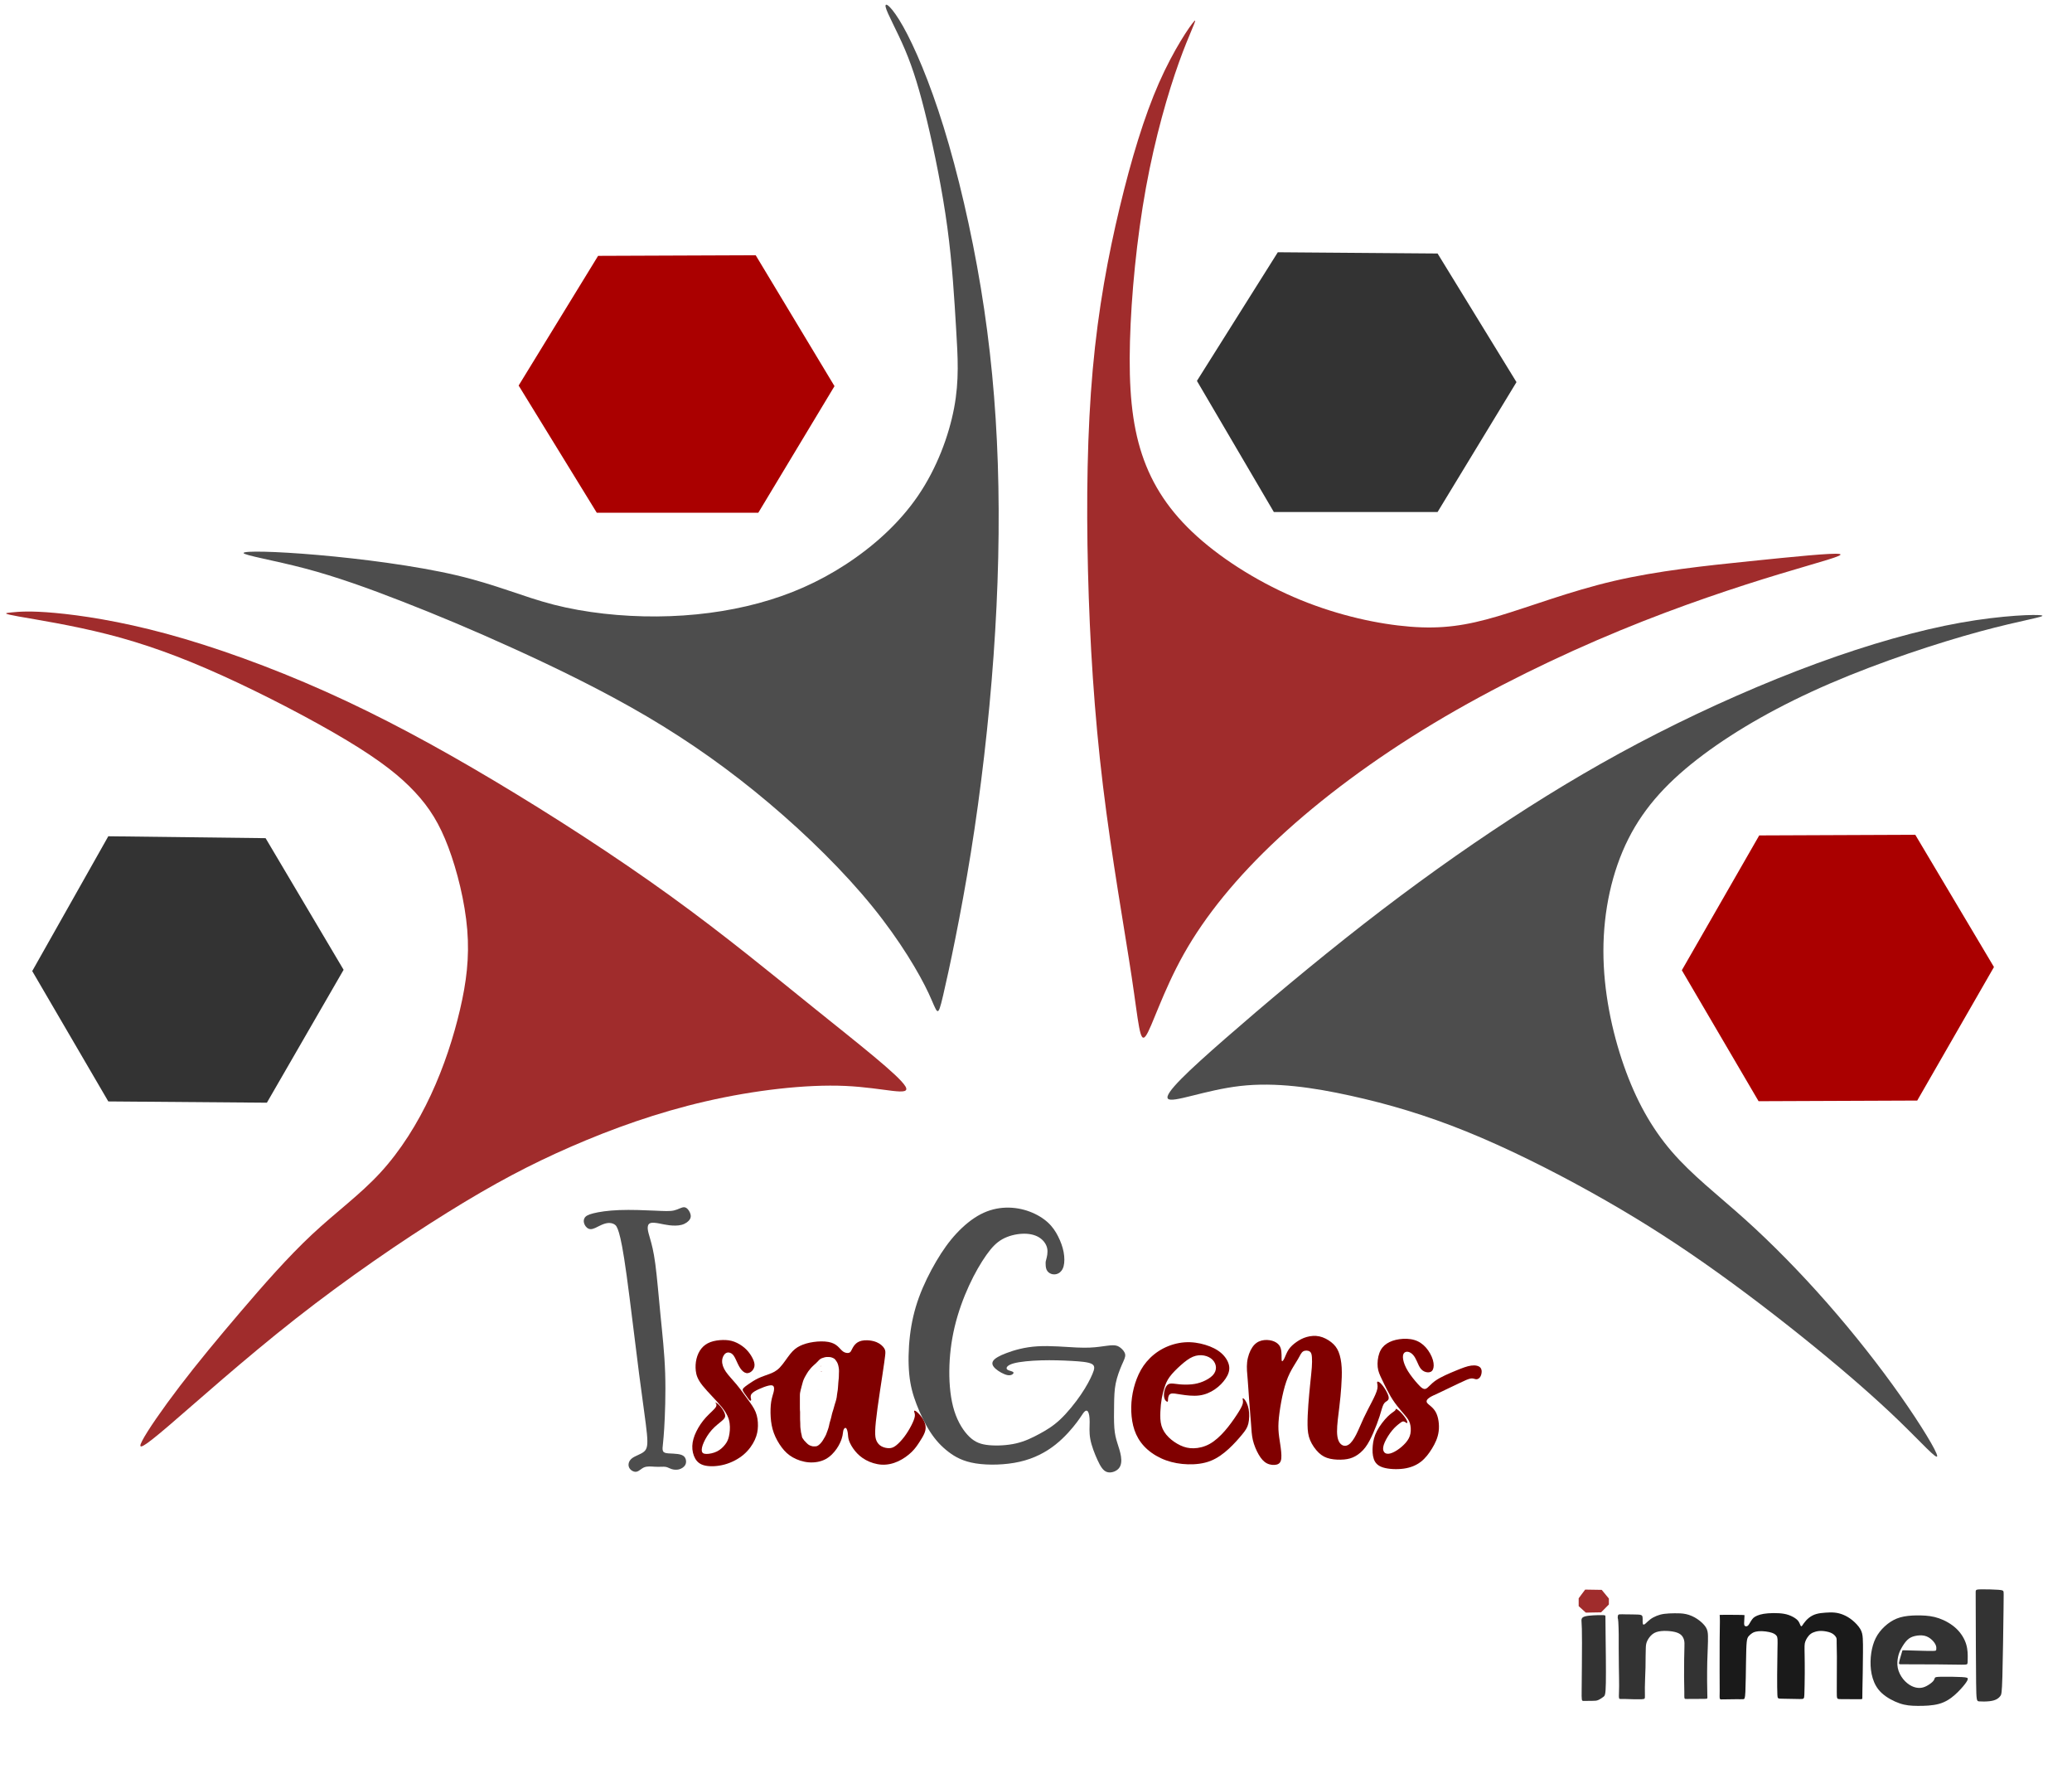 <?xml version="1.0" encoding="UTF-8" standalone="no"?>
<!-- Created with Inkscape (http://www.inkscape.org/) -->

<svg
   version="1.1"
   id="svg9"
   width="492"
   height="420"
   viewBox="0 0 492 420"
   sodipodi:docname="LOGO_APRENDIZAJE.svg"
   inkscape:version="1.2 (dc2aedaf03, 2022-05-15)"
   inkscape:export-filename="LOGO_APRENDIZAJE.svg"
   inkscape:export-xdpi="96"
   inkscape:export-ydpi="96"
   xmlns:inkscape="http://www.inkscape.org/namespaces/inkscape"
   xmlns:sodipodi="http://sodipodi.sourceforge.net/DTD/sodipodi-0.dtd"
   xmlns="http://www.w3.org/2000/svg"
   xmlns:svg="http://www.w3.org/2000/svg">
  <defs
     id="defs13">
    <inkscape:path-effect
       effect="bspline"
       id="path-effect1785"
       is_visible="true"
       lpeversion="1"
       weight="33.333"
       steps="2"
       helper_size="0"
       apply_no_weight="true"
       apply_with_weight="true"
       only_selected="false" />
    <inkscape:path-effect
       effect="bspline"
       id="path-effect1514"
       is_visible="true"
       lpeversion="1"
       weight="33.333"
       steps="2"
       helper_size="0"
       apply_no_weight="true"
       apply_with_weight="true"
       only_selected="false" />
    <inkscape:path-effect
       effect="bspline"
       id="path-effect1456"
       is_visible="true"
       lpeversion="1"
       weight="33.333"
       steps="2"
       helper_size="0"
       apply_no_weight="true"
       apply_with_weight="true"
       only_selected="false" />
    <inkscape:path-effect
       effect="bspline"
       id="path-effect1171"
       is_visible="true"
       lpeversion="1"
       weight="33.333"
       steps="2"
       helper_size="0"
       apply_no_weight="true"
       apply_with_weight="true"
       only_selected="false" />
    <inkscape:path-effect
       effect="bspline"
       id="path-effect1127"
       is_visible="true"
       lpeversion="1"
       weight="33.333"
       steps="2"
       helper_size="0"
       apply_no_weight="true"
       apply_with_weight="true"
       only_selected="false" />
    <inkscape:path-effect
       effect="bspline"
       id="path-effect1069"
       is_visible="true"
       lpeversion="1"
       weight="33.333"
       steps="2"
       helper_size="0"
       apply_no_weight="true"
       apply_with_weight="true"
       only_selected="false" />
    <inkscape:path-effect
       effect="bspline"
       id="path-effect1011"
       is_visible="true"
       lpeversion="1"
       weight="33.333"
       steps="2"
       helper_size="0"
       apply_no_weight="true"
       apply_with_weight="true"
       only_selected="false" />
    <inkscape:path-effect
       effect="bspline"
       id="path-effect1007"
       is_visible="true"
       lpeversion="1"
       weight="33.333"
       steps="2"
       helper_size="0"
       apply_no_weight="true"
       apply_with_weight="true"
       only_selected="false" />
    <inkscape:path-effect
       effect="bspline"
       id="path-effect1003"
       is_visible="true"
       lpeversion="1"
       weight="33.333"
       steps="2"
       helper_size="0"
       apply_no_weight="true"
       apply_with_weight="true"
       only_selected="false" />
    <inkscape:path-effect
       effect="bspline"
       id="path-effect999"
       is_visible="true"
       lpeversion="1"
       weight="33.333"
       steps="2"
       helper_size="0"
       apply_no_weight="true"
       apply_with_weight="true"
       only_selected="false" />
    <inkscape:path-effect
       effect="bspline"
       id="path-effect995"
       is_visible="true"
       lpeversion="1"
       weight="33.333"
       steps="2"
       helper_size="0"
       apply_no_weight="true"
       apply_with_weight="true"
       only_selected="false" />
    <inkscape:path-effect
       effect="bspline"
       id="path-effect609"
       is_visible="true"
       lpeversion="1"
       weight="33.333"
       steps="2"
       helper_size="0"
       apply_no_weight="true"
       apply_with_weight="true"
       only_selected="false" />
    <inkscape:path-effect
       effect="bspline"
       id="path-effect605"
       is_visible="true"
       lpeversion="1"
       weight="33.333"
       steps="2"
       helper_size="0"
       apply_no_weight="true"
       apply_with_weight="true"
       only_selected="false" />
    <inkscape:path-effect
       effect="bspline"
       id="path-effect417"
       is_visible="true"
       lpeversion="1"
       weight="33.333"
       steps="2"
       helper_size="0"
       apply_no_weight="true"
       apply_with_weight="true"
       only_selected="false" />
    <inkscape:path-effect
       effect="bspline"
       id="path-effect413"
       is_visible="true"
       lpeversion="1"
       weight="33.333"
       steps="2"
       helper_size="0"
       apply_no_weight="true"
       apply_with_weight="true"
       only_selected="false" />
    <inkscape:path-effect
       effect="bspline"
       id="path-effect409"
       is_visible="true"
       lpeversion="1"
       weight="33.333"
       steps="2"
       helper_size="0"
       apply_no_weight="true"
       apply_with_weight="true"
       only_selected="false" />
    <inkscape:path-effect
       effect="bspline"
       id="path-effect405"
       is_visible="true"
       lpeversion="1"
       weight="33.333"
       steps="2"
       helper_size="0"
       apply_no_weight="true"
       apply_with_weight="true"
       only_selected="false" />
    <inkscape:path-effect
       effect="bspline"
       id="path-effect401"
       is_visible="true"
       lpeversion="1"
       weight="33.333"
       steps="2"
       helper_size="0"
       apply_no_weight="true"
       apply_with_weight="true"
       only_selected="false" />
    <inkscape:path-effect
       effect="bspline"
       id="path-effect348"
       is_visible="true"
       lpeversion="1"
       weight="33.333"
       steps="2"
       helper_size="0"
       apply_no_weight="true"
       apply_with_weight="true"
       only_selected="false" />
    <inkscape:path-effect
       effect="bspline"
       id="path-effect344"
       is_visible="true"
       lpeversion="1"
       weight="33.333"
       steps="2"
       helper_size="0"
       apply_no_weight="true"
       apply_with_weight="true"
       only_selected="false" />
  </defs>
  <sodipodi:namedview
     id="namedview11"
     pagecolor="#ffffff"
     bordercolor="#000000"
     borderopacity="0.25"
     inkscape:showpageshadow="2"
     inkscape:pageopacity="0.0"
     inkscape:pagecheckerboard="0"
     inkscape:deskcolor="#d1d1d1"
     showgrid="false"
     inkscape:zoom="1.4142136"
     inkscape:cx="28.284271"
     inkscape:cy="181.01934"
     inkscape:window-width="1920"
     inkscape:window-height="1009"
     inkscape:window-x="-8"
     inkscape:window-y="-8"
     inkscape:window-maximized="1"
     inkscape:current-layer="g15" />
  <g
     inkscape:groupmode="layer"
     inkscape:label="Image"
     id="g15">
    <path
       style="fill:#333333;stroke-width:0.854"
       d="M 63.373,261.788 81.589,230.237 63.067,198.987 25.716,198.534 7.653,230.538 25.716,261.486 Z"
       id="path610" />
    <path
       style="fill:#aa0000;stroke-width:0.844"
       d="m 141.709,121.729 h 38.35 l 18.093,-30.056 -18.711,-31.077 -37.423,0.146 -18.866,30.785 z"
       id="path612" />
    <path
       style="fill:#333333;stroke-width:0.856"
       d="m 284.212,90.425 19.206,-30.536 37.94,0.295 18.734,30.536 -18.734,30.831 h -38.885 z"
       id="path614" />
    <path
       style="fill:#aa0000;stroke-width:0.858"
       d="m 455.248,261.28 18.222,-31.701 -18.682,-31.396 -37.057,0.152 -18.376,32.006 18.222,31.091 z"
       id="path616" />
    <path
       style="fill:#a02c2c;stroke-width:0.791"
       d="m 380.179,382.782 1.85,-1.865 v -1.415 l -1.696,-2.058 -3.932,-0.064 -1.542,2.058 v 1.865 l 1.696,1.544 z"
       id="path849" />
    <path
       style="fill:#a02c2c"
       d="m 39.976,338.554 c 6.334,-5.411 17.911,-15.814 30.202,-25.462 12.291,-9.648 25.294,-18.541 36.158,-25.294 10.864,-6.754 19.589,-11.368 29.321,-15.604 9.732,-4.237 20.47,-8.096 31.964,-10.738 11.494,-2.643 23.742,-4.069 33.096,-3.649 9.354,0.42 15.814,2.685 14.262,0.084 -1.552,-2.601 -11.116,-10.067 -21.435,-18.373 -10.319,-8.306 -21.393,-17.45 -34.397,-26.846 -13.004,-9.396 -27.937,-19.044 -41.863,-27.35 C 103.358,177.017 90.439,170.054 77.309,164.181 64.18,158.308 50.841,153.526 39.557,150.464 28.273,147.402 19.045,146.06 13.088,145.514 7.132,144.969 4.447,145.22 2.769,145.388 c -1.678,0.168 -2.349,0.252 1.636,0.965 3.985,0.713 12.626,2.056 21.183,4.237 8.557,2.181 17.03,5.202 27.056,9.732 10.025,4.53 21.603,10.571 29.698,15.437 8.096,4.866 12.71,8.557 16.191,12.291 3.481,3.733 5.83,7.509 7.928,13.088 2.097,5.579 3.943,12.962 4.488,19.589 0.545,6.628 -0.21,12.5 -1.72,18.96 -1.51,6.46 -3.775,13.507 -6.921,20.26 -3.146,6.753 -7.173,13.213 -11.997,18.456 -4.824,5.243 -10.445,9.27 -16.191,14.639 -5.747,5.369 -11.619,12.081 -16.989,18.373 -5.369,6.292 -10.235,12.165 -14.43,17.66 -4.195,5.495 -7.718,10.613 -8.934,12.961 -1.216,2.349 -0.126,1.929 6.208,-3.482 z"
       id="path346"
       inkscape:path-effect="#path-effect348"
       inkscape:original-d="m 34.732127,343.54604 c 11.578376,-10.40186 23.155751,-20.80472 34.732127,-31.20858 13.004834,-8.89194 26.008148,-17.78453 39.010726,-26.6783 8.72615,-4.61326 17.45095,-9.22734 26.17493,-13.84251 10.73965,-3.85821 21.47787,-7.71725 32.21531,-11.57738 12.24977,-1.42523 24.49805,-2.8514 36.74558,-4.2786 6.46097,2.26619 12.92055,4.53124 19.37952,6.79542 -9.56311,-7.46572 -19.12684,-14.93214 -28.69175,-22.3997 -11.07324,-9.14364 -22.14703,-18.2879 -33.22204,-27.43335 C 146.1441,203.27603 131.21126,193.62841 116.27712,183.9796 103.35818,177.01726 90.438761,170.05419 77.518081,163.08999 64.179664,158.30893 50.84078,153.52707 37.50063,148.74411 28.273102,147.40278 19.044944,146.0605 9.8156011,144.7172 c -2.6836625,0.25268 -5.3682177,0.50436 -8.0538265,0.75504 -0.6701657,0.0849 -1.34130447,0.16879 -2.01345668,0.25168 8.64225758,1.34334 17.28316908,2.68561 25.92325408,4.02692 8.474466,3.02124 16.947593,6.04137 25.41989,9.06055 11.578607,6.04149 23.155751,12.08174 34.732127,18.12111 4.615264,3.69241 9.229343,7.38368 13.842515,11.07401 2.350076,3.77631 4.699066,7.55147 7.047096,11.3257 1.84671,7.38382 3.69234,14.76635 5.53701,22.14802 -0.75406,5.8737 -1.50909,11.74616 -2.26514,17.61775 -2.26419,7.04823 -4.52928,14.09519 -6.79542,21.14129 -4.025991,6.46097 -8.052824,12.92068 -12.080737,19.37952 -5.620012,4.02799 -11.2408,8.05483 -16.8627,12.08074 -5.871699,6.71266 -11.744163,13.42404 -17.617745,20.13457 -4.864951,5.8737 -9.730707,11.74616 -14.597561,17.61774 -3.522619,5.11864 -7.046098,10.23607 -10.570647,15.35261 1.091644,-0.41848 2.182245,-0.83794 3.271867,-1.25841 z"
       sodipodi:nodetypes="ccccccccccccccccccccccccccccc" />
    <path
       style="fill:#4d4d4d"
       d="m 223.941,236.34 c 1.364,-5.814 4.212,-19.102 6.585,-33.873 2.373,-14.771 4.271,-31.025 5.398,-46.805 1.127,-15.78 1.483,-31.085 1.009,-45.559 -0.475,-14.475 -1.78,-28.118 -4.034,-41.763 -2.254,-13.644 -5.458,-27.288 -8.839,-38.203 -3.381,-10.915 -6.941,-19.102 -9.61,-23.848 -2.669,-4.746 -4.449,-6.051 -4.152,-4.627 0.296,1.424 2.669,5.576 4.627,10.204 1.957,4.627 3.5,9.729 5.22,16.907 1.72,7.178 3.619,16.432 4.805,25.212 1.186,8.78 1.661,17.085 2.076,23.966 0.415,6.881 0.771,12.339 -0.475,18.924 -1.246,6.585 -4.093,14.296 -8.602,20.881 -4.508,6.584 -10.678,12.042 -17.144,16.254 -6.466,4.212 -13.229,7.178 -20.703,9.195 -7.474,2.017 -15.661,3.085 -24.084,3.144 -8.424,0.059 -17.085,-0.89 -24.5,-2.788 -7.415,-1.898 -13.585,-4.746 -23.195,-7 -9.61,-2.254 -22.661,-3.915 -32.864,-4.805 -10.204,-0.89 -17.559,-1.009 -17.618,-0.475 -0.059,0.534 7.178,1.72 14.593,3.678 7.415,1.958 15.008,4.687 23.076,7.831 8.068,3.144 16.61,6.703 26.517,11.212 9.907,4.509 21.178,9.966 31.559,16.076 10.381,6.11 19.873,12.873 29.008,20.585 9.136,7.712 17.915,16.373 24.559,24.559 6.644,8.187 11.152,15.898 13.347,20.585 2.195,4.686 2.076,6.347 3.44,0.534 z"
       id="path399"
       inkscape:path-effect="#path-effect401"
       inkscape:original-d="m 222.45763,243.81356 c 2.84846,-13.28713 5.69592,-26.57527 8.54237,-39.8644 1.89935,-16.25357 3.79761,-32.50748 5.69492,-48.76272 0.35694,-15.30439 0.71286,-30.60917 1.0678,-45.91525 -1.30411,-13.643342 -2.60917,-27.287138 -3.91526,-40.932206 -3.20245,-13.643341 -6.40578,-27.287136 -9.61017,-40.932204 -3.55839,-8.185604 -7.11764,-16.371881 -10.67796,-24.5593223 -1.7787,-1.3041109 -3.55833,-2.60916956 -5.33899,-3.9152543 2.37393,4.1536255 4.74677,8.3060849 7.11865,12.4576276 1.5434,5.102797 3.08574,10.20439 4.62712,15.305085 1.89934,9.255422 3.79761,18.509475 5.69491,27.762712 0.47559,8.306251 0.95015,16.61117 1.42373,24.915255 0.35694,5.458736 0.71286,10.916254 1.0678,16.372882 -2.84652,7.713015 -5.69392,15.424725 -8.54238,23.135595 -6.16861,5.45873 -12.33798,10.91625 -18.50847,16.37288 -6.76185,2.96716 -13.52443,5.9332 -20.28814,8.89831 -8.1856,1.06881 -16.37188,2.13659 -24.55932,3.20339 -8.66019,-0.94818 -17.32103,-1.89731 -25.98305,-2.84746 -6.16862,-2.84652 -12.33798,-5.69392 -18.50848,-8.54238 -13.050105,-1.66005 -26.100691,-3.32103 -39.152539,-4.98305 -7.35508,-0.11764 -14.710865,-0.23628 -22.067797,-0.35593 7.238433,1.18747 14.475576,2.37388 21.711865,3.55932 7.594372,2.72987 15.187441,5.45863 22.779661,8.18644 8.54354,3.5604 17.08575,7.11965 25.62712,10.67797 11.27241,5.45874 22.54337,10.91625 33.81356,16.37288 9.49271,6.76385 18.98405,13.52643 28.47458,20.28814 8.78083,8.66219 17.56032,17.32303 26.33898,25.98305 4.50956,7.71302 9.01795,15.42473 13.52542,23.13559 -0.11764,1.66205 -0.23628,3.32304 -0.35593,4.98305 z" />
    <path
       style="fill:#a02c2c"
       d="m 272.051,245.95 c 1.424,-1.899 4.034,-10.56 9.076,-19.517 5.043,-8.958 12.517,-18.212 22.543,-27.526 10.026,-9.314 22.602,-18.686 36.721,-27.17 14.119,-8.483 29.78,-16.076 44.314,-22.068 14.534,-5.992 27.941,-10.381 37.729,-13.347 9.788,-2.966 15.958,-4.508 14.356,-4.805 -1.602,-0.297 -10.974,0.653 -21.356,1.72 -10.382,1.068 -21.771,2.254 -32.212,4.686 -10.441,2.432 -19.932,6.11 -27.526,8.364 -7.593,2.254 -13.288,3.085 -20.822,2.492 -7.534,-0.593 -16.907,-2.61 -26.042,-6.347 -9.136,-3.737 -18.034,-9.195 -24.559,-15.067 -6.526,-5.873 -10.678,-12.161 -13.111,-19.517 -2.433,-7.356 -3.144,-15.78 -2.848,-26.754 0.297,-10.975 1.602,-24.5 3.796,-36.543 2.195,-12.043 5.28,-22.602 7.83,-29.721 2.551,-7.119 4.568,-10.797 3.619,-9.788 -0.949,1.008 -4.864,6.703 -8.364,14.653 -3.5,7.949 -6.585,18.153 -9.314,29.543 -2.729,11.39 -5.102,23.966 -6.407,38.5 -1.305,14.534 -1.542,31.025 -1.127,47.814 0.415,16.788 1.483,33.873 3.559,51.017 2.076,17.144 5.161,34.347 6.822,45.381 1.661,11.034 1.898,15.898 3.322,14 z"
       id="path403"
       inkscape:path-effect="#path-effect405"
       inkscape:original-d="m 270.86441,252.71187 c 2.61117,-8.66003 5.22134,-17.32103 7.83051,-25.98305 7.47573,-9.25342 14.95015,-18.50748 22.42373,-27.76271 12.57752,-9.37207 25.15354,-18.74477 37.72881,-28.11865 15.66233,-7.59237 31.32304,-15.18544 46.98306,-22.77966 13.40804,-4.38892 26.81456,-8.77866 40.22034,-13.16949 6.17061,-1.54141 12.33998,-3.08375 18.50847,-4.62712 -9.37207,0.95017 -18.74457,1.89929 -28.11864,2.84746 -11.38906,1.18747 -22.77843,2.37386 -34.1695,3.55933 -9.49071,3.67904 -18.98205,7.35693 -28.47457,11.03389 -5.69403,0.83152 -11.38883,1.66201 -17.08475,2.49152 -9.37207,-2.01599 -18.74476,-4.0329 -28.11864,-6.05084 -8.89749,-5.45674 -17.79561,-10.91426 -26.69492,-16.37289 -4.15163,-6.28726 -8.30408,-12.57527 -12.45763,-18.8644 -0.71088,-8.4229 -1.42273,-16.846462 -2.13559,-25.271191 1.30611,-13.524694 2.61117,-27.049848 3.91525,-40.576272 3.08581,-10.558533 6.1705,-21.117644 9.25424,-31.677966 2.01799,-3.67704 4.0349,-7.3549326 6.05085,-11.03389879 -3.91433,5.69602929 -7.82951,11.39083079 -11.74576,17.08474579 -3.08381,10.204594 -6.1685,20.40778 -9.25424,30.61017 -2.37193,12.577523 -4.74476,25.153543 -7.11865,37.728815 -0.23629,16.492857 -0.47357,32.984047 -0.71186,49.474577 1.06882,17.08609 2.13659,34.17049 3.20339,51.25424 3.08581,17.20473 6.17049,34.40778 9.25424,51.61017 0.23829,4.8655 0.47557,9.72981 0.71186,14.59322 z"
       sodipodi:nodetypes="ccccccccccccccccccccccccc" />
    <path
       style="fill:#4d4d4d"
       d="m 277.331,260.839 c 1.009,1.127 8.839,-2.076 17.204,-3.025 8.365,-0.949 17.263,0.356 26.161,2.314 8.898,1.958 17.797,4.568 27.466,8.483 9.67,3.915 20.11,9.136 29.602,14.415 9.492,5.28 18.034,10.619 26.932,16.848 8.898,6.229 18.152,13.347 26.161,19.873 8.009,6.526 14.771,12.458 20.051,17.559 5.28,5.102 9.076,9.373 9.076,8.364 -1.5e-4,-1.008 -3.797,-7.296 -8.72,-14.297 -4.924,-7 -10.974,-14.712 -17.381,-22.009 -6.407,-7.297 -13.169,-14.178 -19.576,-19.932 -6.407,-5.754 -12.458,-10.381 -17.322,-16.017 -4.865,-5.635 -8.543,-12.279 -11.39,-20.407 -2.848,-8.127 -4.865,-17.737 -4.865,-27.229 -1.8e-4,-9.492 2.017,-18.865 5.932,-26.636 3.915,-7.772 9.729,-13.941 17.738,-19.933 8.009,-5.992 18.212,-11.805 30.195,-16.966 11.983,-5.161 25.746,-9.669 35.593,-12.339 9.848,-2.669 15.78,-3.5 14.653,-3.797 -1.127,-0.297 -9.313,-0.059 -19.28,1.72 -9.966,1.78 -21.712,5.102 -34.17,9.669 -12.458,4.568 -25.627,10.381 -37.848,16.61 -12.221,6.229 -23.491,12.873 -34.941,20.348 -11.449,7.475 -23.076,15.78 -34.881,24.975 -11.805,9.195 -23.788,19.28 -32.686,27.051 -8.898,7.771 -14.712,13.229 -13.703,14.356 z"
       id="path407"
       inkscape:path-effect="#path-effect409"
       inkscape:original-d="m 270.50848,265.1695 c 7.83151,-3.20239 15.66202,-6.40578 23.49153,-9.61017 8.89948,1.30611 17.79761,2.61117 26.69491,3.91525 8.89948,2.61122 17.79761,5.22134 26.69492,7.83051 10.44188,5.22144 20.88235,10.44168 31.32203,15.66102 8.54355,5.34009 17.08575,10.67896 25.62712,16.01695 9.25542,7.11978 18.50948,14.23828 27.76271,21.35593 6.76385,5.93332 13.52643,11.86541 20.28814,17.79661 3.79769,4.27227 7.59422,8.54337 11.38983,12.81356 -3.79569,-6.28726 -7.59222,-12.57527 -11.38983,-18.86441 -6.04997,-7.71102 -12.1007,-15.42273 -18.15254,-23.13559 -6.76185,-6.8805 -13.52443,-13.76171 -20.28814,-20.64407 -6.04997,-4.62621 -12.10069,-9.25324 -18.15254,-13.88136 -3.67704,-6.6432 -7.35493,-13.28713 -11.0339,-19.9322 -2.01599,-9.60936 -4.0329,-19.21934 -6.05085,-28.83051 2.01799,-9.37207 4.0349,-18.74476 6.05085,-28.11864 5.81467,-6.16862 11.62812,-12.33799 17.44068,-18.50848 10.20459,-5.81267 20.40778,-11.62612 30.61017,-17.44068 13.76399,-4.50756 27.52642,-9.01595 41.28813,-13.52542 5.93333,-0.82953 11.86541,-1.66002 17.79661,-2.49153 -8.1856,0.2383 -16.37188,0.47558 -24.55932,0.71187 -11.745,3.3231 -23.49052,6.64507 -35.23729,9.9661 -13.16875,5.81468 -26.33798,11.62812 -39.50847,17.44068 -11.27041,6.6452 -22.54138,13.28913 -33.81356,19.9322 -11.62635,8.30625 -23.25324,16.61117 -34.88136,24.91526 -11.98229,10.08594 -23.9651,20.17049 -35.94915,30.25423 -5.81268,5.45874 -11.62612,10.91626 -17.44068,16.37289 z"
       sodipodi:nodetypes="ccccccccccccccccccccccccccc" />
    <path
       style="fill:#4d4d4d"
       d="m 155.399,348.206 c -0.697,-0.045 -1.662,-0.15 -2.396,0.133 -0.735,0.283 -1.238,0.954 -1.888,1.059 -0.65,0.105 -1.447,-0.356 -1.741,-1.027 -0.294,-0.671 -0.085,-1.552 0.692,-2.161 0.776,-0.609 2.119,-0.944 2.873,-1.594 0.755,-0.65 0.922,-1.614 0.671,-4.257 -0.252,-2.643 -0.923,-6.963 -1.846,-14.115 -0.923,-7.152 -2.097,-17.135 -2.957,-23.385 -0.86,-6.25 -1.405,-8.767 -1.829,-10.201 -0.424,-1.434 -0.726,-1.786 -1.131,-2.016 -0.405,-0.231 -0.911,-0.339 -1.474,-0.29 -0.562,0.05 -1.179,0.258 -1.907,0.615 -0.728,0.356 -1.567,0.859 -2.238,0.839 -0.671,-0.02 -1.174,-0.566 -1.426,-1.111 -0.252,-0.545 -0.252,-1.091 -3.6e-4,-1.532 0.252,-0.441 0.755,-0.777 2.077,-1.112 1.322,-0.336 3.461,-0.671 6.201,-0.773 2.74,-0.102 6.081,0.03 8.388,0.135 2.307,0.105 3.58,0.183 4.594,-0.051 1.014,-0.234 1.769,-0.779 2.377,-0.757 0.609,0.022 1.07,0.609 1.342,1.175 0.272,0.566 0.356,1.112 0.042,1.656 -0.315,0.545 -1.028,1.09 -1.95,1.342 -0.922,0.252 -2.055,0.21 -2.957,0.105 -0.902,-0.105 -1.573,-0.273 -2.349,-0.419 -0.776,-0.147 -1.657,-0.273 -2.164,-0.077 -0.508,0.196 -0.64,0.713 -0.598,1.321 0.042,0.608 0.259,1.308 0.595,2.474 0.336,1.166 0.792,2.798 1.205,5.869 0.413,3.071 0.782,7.579 1.225,12.09 0.443,4.511 0.96,9.024 1.118,13.887 0.158,4.863 -0.042,10.074 -0.231,13.136 -0.189,3.062 -0.368,3.974 -0.389,4.599 -0.021,0.625 0.115,0.961 0.557,1.129 0.441,0.167 1.187,0.166 1.945,0.205 0.757,0.039 1.527,0.117 2.051,0.327 0.524,0.21 0.804,0.552 0.943,0.995 0.139,0.443 0.139,0.989 -0.154,1.449 -0.294,0.461 -0.881,0.838 -1.489,0.985 -0.608,0.147 -1.237,0.063 -1.717,-0.088 -0.48,-0.152 -0.81,-0.372 -1.204,-0.474 -0.394,-0.102 -0.851,-0.086 -1.294,-0.07 -0.443,0.016 -0.872,0.031 -1.569,-0.014 z"
       id="path411"
       inkscape:path-effect="#path-effect413"
       inkscape:original-d="m 155.66537,348.26657 c -0.96379,-0.10436 -1.92857,-0.20973 -2.89435,-0.31609 -0.50237,0.67216 -1.00573,1.3433 -1.51009,2.01345 -0.79601,-0.46042 -1.59299,-0.92183 -2.39098,-1.38425 0.21074,-0.8799 0.42047,-1.76077 0.62921,-2.64266 1.34333,-0.33458 2.6856,-0.67015 4.02691,-1.00673 0.16879,-0.9638 0.33657,-1.92856 0.50336,-2.89434 -0.67016,-4.31963 -1.3413,-8.64009 -2.01345,-12.96163 -1.17354,-9.98259 -2.34804,-19.96578 -3.52355,-29.95017 -0.54433,-2.51587 -1.08963,-5.03264 -1.63594,-7.55046 -0.30162,-0.35056 -0.60423,-0.70211 -0.90785,-1.05467 -0.50587,-0.10787 -1.01272,-0.21673 -1.52058,-0.32659 -0.61572,0.20974 -1.23244,0.41847 -1.85016,0.62621 -0.83796,0.50438 -1.67688,1.00773 -2.51682,1.5101 -0.50238,-0.54433 -1.00573,-1.08963 -1.5101,-1.63594 10e-4,-0.54432 10e-4,-1.08962 0,-1.63593 0.50438,-0.33458 1.00773,-0.67015 1.5101,-1.00673 2.14034,-0.33458 4.27959,-0.67015 6.41789,-1.00673 3.3421,0.13259 6.68298,0.26417 10.02309,0.39475 1.27417,0.0792 2.54728,0.15731 3.81942,0.23446 0.75607,-0.54432 1.5111,-1.08963 2.26514,-1.63594 0.46243,0.58827 0.92384,1.17552 1.38425,1.76178 0.0849,0.54632 0.16879,1.09162 0.25169,1.63593 -0.71212,0.54632 -1.4252,1.09162 -2.1393,1.63594 -1.13159,-0.041 -2.26414,-0.0829 -3.39771,-0.12585 -0.67016,-0.16679 -1.3413,-0.33457 -2.01346,-0.50336 -0.8799,-0.12484 -1.76077,-0.25068 -2.64266,-0.37752 -0.13183,0.51785 -0.26466,1.03468 -0.39849,1.55054 0.21773,0.70063 0.43445,1.40023 0.65017,2.09885 0.45694,1.63346 0.91285,3.26584 1.36778,4.89731 0.37054,4.50989 0.74006,9.01853 1.10859,13.52642 0.51786,4.51438 1.0347,9.0276 1.55055,13.53989 -0.19916,5.21295 -0.39932,10.4246 -0.60048,15.63554 -0.17749,0.91343 -0.35597,1.82581 -0.53546,2.73725 0.13726,0.33771 0.27352,0.67439 0.40878,1.0101 0.74676,-1.2e-4 1.4925,-0.001 2.23725,-0.003 0.77017,0.0792 1.5393,0.1573 2.30746,0.23446 0.28053,0.34232 0.56005,0.68363 0.83857,1.02395 0.001,0.54632 0.001,1.09162 0,1.63594 -0.58627,0.37853 -1.17352,0.75604 -1.76178,1.13256 -0.62822,-0.0829 -1.25741,-0.16678 -1.88761,-0.25168 -0.32947,-0.21897 -0.65991,-0.43893 -0.99138,-0.65991 -0.45593,0.0174 -0.91282,0.0337 -1.37076,0.0491 -0.4281,0.0163 -0.85716,0.0317 -1.28725,0.0461 z"
       sodipodi:nodetypes="cccccccccccccccccccccccccccccccccccccccccccc" />
    <path
       style="fill:#800000"
       d="m 169.852,332.975 c 0.035,0.085 0.475,0.421 0.149,1.018 -0.326,0.597 -1.416,1.457 -2.36,2.485 -0.944,1.028 -1.741,2.223 -2.307,3.388 -0.566,1.164 -0.902,2.297 -0.944,3.398 -0.042,1.101 0.21,2.171 0.682,2.999 0.472,0.828 1.164,1.416 2.37,1.677 1.206,0.262 2.926,0.199 4.593,-0.252 1.667,-0.451 3.282,-1.29 4.53,-2.349 1.248,-1.059 2.129,-2.338 2.663,-3.502 0.535,-1.164 0.724,-2.212 0.745,-3.313 0.021,-1.101 -0.126,-2.254 -0.545,-3.293 -0.419,-1.038 -1.111,-1.961 -1.919,-3.073 -0.808,-1.112 -1.73,-2.412 -2.664,-3.534 -0.933,-1.122 -1.877,-2.066 -2.496,-2.978 -0.619,-0.912 -0.913,-1.793 -0.881,-2.58 0.031,-0.787 0.388,-1.479 0.839,-1.783 0.452,-0.304 0.997,-0.22 1.406,0.053 0.409,0.273 0.681,0.735 0.985,1.374 0.304,0.64 0.64,1.458 1.059,2.087 0.42,0.629 0.923,1.069 1.426,1.174 0.503,0.104 1.006,-0.126 1.384,-0.504 0.377,-0.377 0.629,-0.902 0.598,-1.52 -0.031,-0.618 -0.346,-1.331 -0.755,-2.013 -0.409,-0.682 -0.912,-1.332 -1.604,-1.93 -0.692,-0.598 -1.573,-1.143 -2.454,-1.469 -0.881,-0.325 -1.762,-0.43 -2.737,-0.409 -0.975,0.021 -2.045,0.168 -2.937,0.503 -0.892,0.336 -1.605,0.86 -2.15,1.542 -0.545,0.682 -0.923,1.521 -1.143,2.423 -0.22,0.902 -0.283,1.867 -0.168,2.853 0.116,0.986 0.409,1.993 1.605,3.503 1.196,1.51 3.293,3.523 4.562,5.097 1.269,1.573 1.709,2.706 1.866,3.838 0.157,1.132 0.031,2.265 -0.158,3.093 -0.189,0.828 -0.44,1.353 -0.891,1.94 -0.451,0.587 -1.101,1.237 -1.94,1.657 -0.839,0.419 -1.866,0.608 -2.537,0.598 -0.671,-0.01 -0.986,-0.22 -1.07,-0.681 -0.085,-0.461 0.062,-1.175 0.471,-2.087 0.409,-0.913 1.08,-2.024 1.898,-2.937 0.818,-0.913 1.783,-1.626 2.37,-2.129 0.587,-0.503 0.797,-0.797 0.802,-1.185 0.005,-0.388 -0.194,-0.871 -0.501,-1.375 -0.307,-0.505 -0.722,-1.031 -1.115,-1.377 -0.393,-0.346 -0.764,-0.511 -0.729,-0.426 z"
       id="path603"
       inkscape:path-effect="#path-effect605"
       inkscape:original-d="m 169.44496,332.72371 c 0.44144,0.33658 0.88189,0.67215 1.32133,1.00673 -1.08964,0.86093 -2.18024,1.72083 -3.27187,2.57974 -0.79601,1.19651 -1.59298,2.39198 -2.39098,3.58647 -0.33458,1.13359 -0.67015,2.26614 -1.00672,3.39771 0.25268,1.07067 0.50436,2.14029 0.75504,3.20894 0.69314,0.58827 1.38525,1.17552 2.07638,1.76178 1.72086,-0.0619 3.44065,-0.12484 5.15948,-0.18876 1.61599,-0.83796 3.23092,-1.67688 4.84488,-2.51682 0.88191,-1.27841 1.76278,-2.55777 2.64266,-3.83816 0.18977,-1.04769 0.37853,-2.09635 0.56629,-3.14602 -0.14582,-1.15257 -0.29263,-2.30609 -0.44045,-3.46063 -0.69113,-0.92185 -1.38325,-1.84467 -2.07637,-2.7685 -0.92185,-1.29939 -1.84467,-2.59972 -2.76851,-3.90108 -0.94282,-0.94282 -1.88661,-1.88661 -2.83142,-2.83142 -0.29263,-0.8799 -0.58626,-1.76077 -0.88089,-2.64266 0.35756,-0.69114 0.7141,-1.38325 1.06965,-2.07638 0.54633,0.0849 1.09163,0.16879 1.63594,0.25168 0.27366,0.46243 0.54631,0.92384 0.81796,1.38426 0.33659,0.81898 0.67216,1.63693 1.00673,2.4539 0.50438,0.44145 1.00773,0.88188 1.51009,1.32133 0.50438,-0.22972 1.00773,-0.46042 1.5101,-0.69213 0.25268,-0.52335 0.50436,-1.04767 0.75504,-1.57301 -0.31361,-0.71212 -0.6282,-1.4252 -0.9438,-2.1393 -0.50238,-0.64919 -1.00573,-1.29936 -1.5101,-1.95054 -0.8799,-0.54432 -1.76077,-1.08962 -2.64266,-1.63593 -0.8799,-0.10387 -1.76077,-0.20873 -2.64266,-0.3146 -1.06867,0.14782 -2.1383,0.29463 -3.20895,0.44044 -0.71211,0.52535 -1.4252,1.04968 -2.1393,1.57301 -0.37653,0.83996 -0.75404,1.67889 -1.13256,2.51683 -0.0619,0.9658 -0.12485,1.93056 -0.18877,2.89434 0.29464,1.00775 0.58826,2.01446 0.88089,3.02018 2.09839,2.0145 4.1957,4.02792 6.29205,6.04037 0.44146,1.1336 0.88189,2.26614 1.32133,3.39771 -0.12484,1.13359 -0.25068,2.26614 -0.37752,3.39771 -0.25069,0.52535 -0.50236,1.04968 -0.75505,1.57301 -0.64919,0.65119 -1.29935,1.30136 -1.95053,1.95054 -1.02672,0.18976 -2.05441,0.37852 -3.08311,0.56628 -0.31361,-0.20874 -0.6282,-0.41847 -0.9438,-0.6292 0.14781,-0.71211 0.29462,-1.4252 0.44044,-2.1393 0.67216,-1.11062 1.3433,-2.22219 2.01346,-3.33479 0.9658,-0.71211 1.93056,-1.42519 2.89434,-2.13929 0.21074,-0.29264 0.42047,-0.58626 0.6292,-0.88089 -0.1984,-0.48185 -0.39779,-0.96468 -0.59819,-1.44852 -0.41426,-0.5255 -0.82951,-1.05197 -1.24576,-1.57945 -0.37011,-0.1642 -0.74121,-0.32939 -1.11331,-0.49558 z" />
    <path
       id="path607"
       style="fill:#800000"
       d="m 205.916,318.189 c -0.243,-0.007 -0.476,-0.001 -0.693,0.018 -0.871,0.073 -1.48,0.346 -1.932,0.734 -0.451,0.388 -0.743,0.891 -0.953,1.311 -0.21,0.42 -0.336,0.755 -0.682,0.891 -0.345,0.136 -0.913,0.073 -1.385,-0.23 -0.472,-0.304 -0.849,-0.849 -1.373,-1.311 -0.524,-0.462 -1.195,-0.839 -2.191,-1.018 -0.996,-0.179 -2.317,-0.166 -3.523,0.01 -1.206,0.168 -2.298,0.482 -3.189,0.912 -0.892,0.43 -1.583,0.976 -2.359,1.941 -0.776,0.965 -1.636,2.349 -2.475,3.219 -0.839,0.87 -1.656,1.227 -2.518,1.547 -0.861,0.32 -1.768,0.605 -2.621,1.014 -0.853,0.409 -1.653,0.942 -2.25,1.354 -0.597,0.412 -0.99,0.702 -1.209,0.939 -0.219,0.238 -0.265,0.422 -0.131,0.715 0.134,0.293 0.447,0.694 0.77,1.143 0.323,0.449 0.656,0.945 0.854,1.105 0.197,0.16 0.258,-0.015 0.289,-0.104 0.031,-0.088 0.032,-0.088 -0.025,-0.318 -0.058,-0.23 -0.174,-0.692 0.125,-1.117 0.299,-0.425 1.012,-0.813 1.783,-1.164 0.771,-0.351 1.6,-0.666 2.219,-0.812 0.619,-0.147 1.027,-0.127 1.221,0.141 0.193,0.268 0.172,0.782 0.025,1.385 -0.147,0.603 -0.419,1.294 -0.576,2.307 -0.157,1.012 -0.199,2.345 -0.115,3.635 0.084,1.29 0.293,2.538 0.744,3.77 0.451,1.232 1.144,2.45 1.889,3.436 0.745,0.986 1.542,1.74 2.611,2.348 1.07,0.608 2.413,1.07 3.797,1.18 1.384,0.11 2.81,-0.131 3.969,-0.744 1.158,-0.613 2.049,-1.6 2.668,-2.502 0.619,-0.902 0.965,-1.719 1.164,-2.316 0.199,-0.598 0.252,-0.976 0.299,-1.338 0.047,-0.362 0.088,-0.707 0.225,-0.965 0.136,-0.257 0.368,-0.426 0.557,-0.236 0.189,0.189 0.336,0.735 0.398,1.254 0.063,0.519 0.042,1.011 0.283,1.709 0.242,0.697 0.746,1.601 1.412,2.424 0.666,0.823 1.493,1.568 2.578,2.16 1.085,0.592 2.428,1.032 3.76,1.105 1.331,0.073 2.653,-0.221 3.891,-0.787 1.237,-0.566 2.39,-1.405 3.229,-2.223 0.839,-0.818 1.365,-1.615 1.826,-2.328 0.461,-0.713 0.858,-1.343 1.131,-1.951 0.273,-0.608 0.421,-1.195 0.348,-1.834 -0.073,-0.639 -0.366,-1.332 -0.807,-1.982 -0.44,-0.65 -1.029,-1.258 -1.406,-1.531 -0.378,-0.273 -0.546,-0.211 -0.52,-0.016 0.026,0.195 0.247,0.521 0.189,1.092 -0.058,0.571 -0.393,1.387 -0.85,2.273 -0.456,0.886 -1.033,1.842 -1.678,2.691 -0.645,0.849 -1.358,1.593 -1.945,2.049 -0.587,0.456 -1.049,0.624 -1.625,0.635 -0.576,0.011 -1.268,-0.136 -1.809,-0.43 -0.54,-0.293 -0.928,-0.733 -1.18,-1.273 -0.252,-0.54 -0.367,-1.179 -0.336,-2.369 0.031,-1.19 0.209,-2.932 0.555,-5.459 0.346,-2.527 0.86,-5.843 1.201,-8.107 0.341,-2.265 0.509,-3.481 0.604,-4.299 0.094,-0.818 0.115,-1.238 -0.199,-1.752 -0.314,-0.514 -0.964,-1.121 -1.855,-1.488 -0.669,-0.276 -1.474,-0.416 -2.201,-0.438 z m -9.096,3.975 c 0.114,-0.003 0.228,0.014 0.342,0.025 0.114,0.011 0.222,0.048 0.33,0.084 0.1,0.039 0.201,0.073 0.299,0.117 0.097,0.05 0.192,0.102 0.285,0.158 0.104,0.067 0.188,0.16 0.268,0.254 0.092,0.11 0.174,0.225 0.252,0.346 0.071,0.109 0.142,0.217 0.203,0.332 0.058,0.104 0.102,0.215 0.139,0.328 0.043,0.118 0.084,0.236 0.111,0.359 0.032,0.145 0.065,0.289 0.09,0.436 0.032,0.154 0.055,0.309 0.07,0.465 0.017,0.181 0.02,0.362 0.012,0.543 -0.009,0.17 -0.018,0.341 -0.023,0.512 -0.005,0.151 -0.005,0.302 -0.006,0.453 0.004,0.176 -0.005,0.35 -0.018,0.525 -0.011,0.184 -0.035,0.366 -0.059,0.549 -0.025,0.209 -0.038,0.419 -0.057,0.629 -0.019,0.23 -0.028,0.46 -0.047,0.689 -0.019,0.181 -0.025,0.362 -0.041,0.543 -0.014,0.17 -0.031,0.339 -0.051,0.508 -0.023,0.192 -0.057,0.382 -0.092,0.572 -0.032,0.2 -0.064,0.4 -0.088,0.602 -0.021,0.177 -0.04,0.354 -0.064,0.531 -0.029,0.183 -0.073,0.363 -0.115,0.543 -0.035,0.182 -0.096,0.356 -0.148,0.533 -0.052,0.173 -0.114,0.344 -0.166,0.518 -0.038,0.131 -0.072,0.263 -0.113,0.393 -0.037,0.116 -0.073,0.232 -0.1,0.352 -0.028,0.146 -0.07,0.289 -0.119,0.43 -0.036,0.115 -0.076,0.228 -0.104,0.346 -0.033,0.128 -0.08,0.254 -0.123,0.379 -0.038,0.131 -0.075,0.262 -0.113,0.393 -0.029,0.118 -0.06,0.236 -0.084,0.355 -0.028,0.107 -0.049,0.216 -0.074,0.324 -0.032,0.123 -0.062,0.247 -0.09,0.371 -0.03,0.123 -0.06,0.245 -0.1,0.365 -0.03,0.094 -0.06,0.186 -0.084,0.281 -0.032,0.121 -0.075,0.24 -0.107,0.361 -0.042,0.132 -0.07,0.267 -0.1,0.402 -0.023,0.133 -0.052,0.265 -0.082,0.396 -0.036,0.15 -0.073,0.299 -0.113,0.447 -0.038,0.126 -0.08,0.249 -0.119,0.375 -0.03,0.117 -0.072,0.228 -0.117,0.34 -0.042,0.116 -0.088,0.233 -0.133,0.348 -0.035,0.095 -0.067,0.19 -0.102,0.285 -0.033,0.097 -0.063,0.194 -0.105,0.287 -0.041,0.083 -0.078,0.169 -0.119,0.252 -0.054,0.094 -0.104,0.192 -0.154,0.287 -0.038,0.083 -0.082,0.16 -0.131,0.236 -0.045,0.079 -0.1,0.154 -0.145,0.232 -0.052,0.07 -0.081,0.15 -0.125,0.225 -0.036,0.067 -0.087,0.124 -0.121,0.191 -0.041,0.079 -0.094,0.15 -0.146,0.221 -0.063,0.078 -0.121,0.16 -0.184,0.238 -0.069,0.089 -0.143,0.173 -0.221,0.254 -0.069,0.073 -0.146,0.137 -0.217,0.209 -0.071,0.079 -0.158,0.141 -0.242,0.205 -0.083,0.064 -0.17,0.119 -0.264,0.166 -0.099,0.051 -0.206,0.076 -0.314,0.094 -0.097,0.014 -0.194,0.018 -0.291,0.021 -0.091,0.002 -0.181,0.003 -0.271,0.004 -0.104,0.005 -0.207,-0.003 -0.309,-0.027 -0.073,-0.022 -0.146,-0.046 -0.219,-0.066 -0.083,-0.03 -0.168,-0.052 -0.252,-0.08 -0.078,-0.035 -0.155,-0.069 -0.232,-0.105 -0.096,-0.04 -0.184,-0.097 -0.266,-0.16 -0.069,-0.056 -0.141,-0.111 -0.207,-0.17 -0.062,-0.063 -0.127,-0.122 -0.189,-0.186 -0.045,-0.056 -0.102,-0.1 -0.154,-0.148 -0.063,-0.064 -0.117,-0.133 -0.176,-0.201 -0.069,-0.068 -0.122,-0.106 -0.184,-0.178 -0.061,-0.032 -0.12,-0.151 -0.164,-0.227 -0.088,-0.101 0.018,0.034 -0.088,-0.1 -0.05,-0.055 -0.086,-0.104 -0.105,-0.162 -0.053,-0.046 -0.203,-0.249 -0.25,-0.469 -0.025,-0.115 -0.038,-0.231 -0.061,-0.346 -0.018,-0.104 -0.048,-0.204 -0.07,-0.307 -0.03,-0.086 -0.038,-0.178 -0.062,-0.266 -0.027,-0.088 -0.044,-0.178 -0.055,-0.27 -0.005,-0.101 -0.015,-0.199 -0.027,-0.299 -0.024,-0.117 -0.042,-0.235 -0.055,-0.354 -0.023,-0.14 -0.038,-0.282 -0.049,-0.424 -0.01,-0.145 -0.013,-0.29 -0.016,-0.436 -0.002,-0.127 -0.003,-0.256 -0.004,-0.383 0.004,-0.137 -0.003,-0.273 -0.014,-0.41 -0.012,-0.141 -0.019,-0.282 -0.023,-0.424 -0.004,-0.156 -0.007,-0.312 -0.008,-0.469 -6.2e-4,-0.137 -0.002,-0.275 -0.002,-0.412 0,-0.124 2e-5,-0.249 0,-0.373 v -0.402 c 0,-0.115 1e-5,-0.229 0,-0.344 -0.01,-0.116 -0.021,-0.232 -0.029,-0.348 -0.008,-0.119 -0.01,-0.238 -0.012,-0.357 -0.002,-0.127 -0.004,-0.254 -0.004,-0.381 -3.1e-4,-0.155 6e-5,-0.311 0,-0.467 -5e-5,-0.143 1e-5,-0.286 0,-0.43 0,-0.14 1e-5,-0.281 0,-0.422 v -0.482 -0.496 -0.461 c -10e-4,-0.132 -5.8e-4,-0.263 0.012,-0.395 0.009,-0.114 0.025,-0.225 0.043,-0.338 0.022,-0.117 0.051,-0.232 0.076,-0.348 0.02,-0.103 0.05,-0.203 0.066,-0.307 0.032,-0.119 0.064,-0.237 0.096,-0.355 0.033,-0.142 0.07,-0.282 0.104,-0.424 0.046,-0.154 0.091,-0.309 0.131,-0.465 0.032,-0.155 0.075,-0.307 0.123,-0.457 0.041,-0.141 0.077,-0.281 0.125,-0.42 0.054,-0.144 0.113,-0.285 0.17,-0.428 0.066,-0.156 0.14,-0.309 0.223,-0.457 0.086,-0.142 0.161,-0.291 0.246,-0.434 0.096,-0.153 0.185,-0.31 0.275,-0.467 0.091,-0.156 0.188,-0.308 0.289,-0.457 0.109,-0.15 0.228,-0.291 0.344,-0.436 0.108,-0.129 0.211,-0.263 0.318,-0.393 0.107,-0.134 0.232,-0.249 0.355,-0.367 0.108,-0.114 0.227,-0.218 0.344,-0.322 0.109,-0.093 0.212,-0.193 0.32,-0.287 0.101,-0.084 0.191,-0.18 0.283,-0.273 0.092,-0.085 0.182,-0.174 0.27,-0.264 0.075,-0.085 0.157,-0.163 0.232,-0.248 0.071,-0.081 0.148,-0.155 0.23,-0.225 0.079,-0.069 0.166,-0.128 0.254,-0.186 0.092,-0.059 0.191,-0.1 0.291,-0.143 0.104,-0.041 0.212,-0.066 0.318,-0.1 0.097,-0.036 0.198,-0.064 0.295,-0.098 0.111,-0.04 0.227,-0.059 0.344,-0.072 0.108,-0.012 0.218,-0.015 0.326,-0.018 0.128,-0.002 0.255,-0.002 0.383,-0.002 z m -1.881,2.082 c -0.015,0.019 -0.03,0.039 -0.045,0.059 0.012,0.031 0.023,0.057 0.035,0.088 0.015,-0.01 0.03,-0.021 0.045,-0.031 -0.012,-0.039 -0.023,-0.077 -0.035,-0.115 z m -0.139,0.189 c -0.019,0.028 -0.039,0.054 -0.059,0.082 0.023,-0.014 0.045,-0.03 0.068,-0.045 -0.003,-0.013 -0.007,-0.025 -0.01,-0.037 z m 0.293,1.059 c -0.043,0.023 -0.089,0.041 -0.133,0.062 0.018,0.034 0.035,0.068 0.057,0.1 0.004,0.028 0.011,0.054 0.016,0.082 0.022,-0.081 0.037,-0.164 0.061,-0.244 z m -0.861,4.486 c 0.006,0.02 0.016,0.034 0.021,0.055 -0.001,-0.018 -0.004,-0.035 -0.006,-0.053 -0.005,-1.6e-4 -0.011,-0.002 -0.016,-0.002 z m -2.537,1.305 c -0.008,0.035 -0.013,0.071 -0.021,0.105 0.007,-8.6e-4 0.014,-5e-5 0.021,-0.002 -1.2e-4,-0.012 1.2e-4,-0.025 0,-0.037 -2e-4,-0.022 1.6e-4,-0.044 0,-0.066 z"
       sodipodi:nodetypes="ccsssssscsccscsscsssssssscsssssscsscscsscsscssssssccsscscsssssssccsccccccccccccccccccccccccccccccccccccccccccccccccccccccccccccccccccccccccccsccccccccccccsssccccsssccccccccccccccccccccccccccccccccssccccsccccccscccsscccccsccsss" />
    <path
       style="fill:#4d4d4d"
       d="m 248.283,299.887 c 0,0.339 0,1.017 0.222,1.533 0.222,0.516 0.663,0.869 1.179,1.031 0.516,0.162 1.105,0.132 1.635,-0.148 0.53,-0.28 1.001,-0.81 1.237,-1.694 0.236,-0.883 0.236,-2.121 2.5e-4,-3.373 -0.235,-1.252 -0.707,-2.519 -1.311,-3.712 -0.604,-1.193 -1.34,-2.313 -2.46,-3.33 -1.119,-1.017 -2.622,-1.93 -4.331,-2.564 -1.709,-0.634 -3.624,-0.987 -5.598,-0.929 -1.974,0.059 -4.007,0.53 -6.011,1.576 -2.004,1.046 -3.978,2.666 -5.731,4.552 -1.753,1.886 -3.285,4.037 -4.803,6.615 -1.517,2.578 -3.02,5.583 -4.11,8.574 -1.09,2.991 -1.768,5.966 -2.136,9.104 -0.368,3.138 -0.427,6.438 -0.162,9.148 0.265,2.711 0.855,4.832 1.724,7.101 0.869,2.269 2.018,4.685 3.285,6.629 1.267,1.944 2.652,3.418 4.287,4.67 1.635,1.252 3.521,2.283 6.497,2.754 2.976,0.471 7.041,0.383 10.459,-0.398 3.417,-0.781 6.187,-2.254 8.455,-4.051 2.268,-1.797 4.036,-3.918 5.082,-5.303 1.046,-1.385 1.37,-2.033 1.709,-2.416 0.339,-0.383 0.693,-0.501 0.943,-0.117 0.25,0.384 0.398,1.268 0.397,2.387 -1.4e-4,1.119 -0.147,2.475 0.147,4.095 0.295,1.621 1.031,3.506 1.709,4.979 0.678,1.473 1.296,2.534 2.225,2.857 0.928,0.323 2.165,-0.089 2.813,-0.825 0.648,-0.736 0.707,-1.797 0.545,-2.872 -0.162,-1.075 -0.545,-2.165 -0.869,-3.197 -0.324,-1.031 -0.589,-2.003 -0.707,-3.55 -0.118,-1.547 -0.088,-3.668 -0.059,-5.524 0.029,-1.856 0.059,-3.447 0.383,-5.053 0.324,-1.606 0.943,-3.226 1.444,-4.376 0.501,-1.149 0.884,-1.827 0.811,-2.46 -0.073,-0.633 -0.603,-1.222 -1.104,-1.62 -0.501,-0.398 -0.972,-0.604 -1.797,-0.605 -0.825,-3.4e-4 -2.004,0.206 -3.315,0.368 -1.311,0.162 -2.755,0.28 -5.318,0.162 -2.563,-0.118 -6.246,-0.471 -9.325,-0.28 -3.079,0.191 -5.554,0.928 -7.307,1.591 -1.753,0.663 -2.784,1.252 -3.182,1.857 -0.398,0.605 -0.162,1.223 0.56,1.871 0.722,0.648 1.93,1.326 2.769,1.502 0.839,0.176 1.311,-0.148 1.458,-0.383 0.148,-0.235 -0.029,-0.382 -0.427,-0.515 -0.398,-0.133 -1.016,-0.251 -1.15,-0.59 -0.133,-0.339 0.22,-0.899 1.679,-1.297 1.459,-0.398 4.022,-0.634 6.541,-0.707 2.519,-0.074 4.994,0.015 7.145,0.133 2.151,0.118 3.977,0.265 4.817,0.707 0.839,0.442 0.692,1.179 0.176,2.401 -0.516,1.223 -1.399,2.931 -2.755,4.92 -1.355,1.989 -3.182,4.257 -4.891,5.863 -1.709,1.606 -3.3,2.548 -4.964,3.447 -1.665,0.899 -3.403,1.753 -5.494,2.239 -2.092,0.486 -4.537,0.604 -6.437,0.428 -1.9,-0.177 -3.256,-0.648 -4.626,-1.944 -1.37,-1.296 -2.755,-3.417 -3.624,-6.157 -0.869,-2.74 -1.223,-6.099 -1.194,-9.546 0.029,-3.447 0.442,-6.983 1.267,-10.445 0.825,-3.462 2.062,-6.85 3.418,-9.797 1.355,-2.946 2.828,-5.451 4.125,-7.278 1.296,-1.827 2.416,-2.976 3.831,-3.757 1.415,-0.781 3.123,-1.193 4.656,-1.267 1.532,-0.073 2.888,0.192 3.933,0.811 1.046,0.619 1.782,1.591 2.003,2.622 0.22,1.031 -0.074,2.121 -0.221,2.666 -0.147,0.545 -0.147,0.545 -0.147,0.884 z"
       id="path993"
       inkscape:path-effect="#path-effect995"
       inkscape:original-d="m 248.28287,299.54811 c 0.001,0.67864 0.001,1.35629 0,2.03293 0.44295,0.35456 0.88488,0.70811 1.32582,1.06066 0.59027,-0.0285 1.17951,-0.0579 1.76777,-0.0884 0.47241,-0.52934 0.94381,-1.05966 1.41421,-1.59099 0.001,-1.23646 0.001,-2.47387 0,-3.71231 -0.47041,-1.26592 -0.94181,-2.5328 -1.41421,-3.8007 -0.73558,-1.1186 -1.47214,-2.23817 -2.20971,-3.35875 -1.50163,-0.91237 -3.0042,-1.8257 -4.5078,-2.74004 -1.91412,-0.35256 -3.82917,-0.70611 -5.74525,-1.06066 -2.03197,0.47241 -4.06486,0.94381 -6.09879,1.41421 -1.97305,1.62149 -3.94702,3.24191 -5.92202,4.86136 -1.5311,2.15183 -3.06313,4.30257 -4.5962,6.45235 -1.50163,3.00626 -3.0042,6.01141 -4.5078,9.01561 -0.67666,2.9768 -1.35429,5.95248 -2.03293,8.92722 -0.0579,3.3009 -0.11686,6.60067 -0.17678,9.8995 0.59027,2.12236 1.17951,4.24364 1.76777,6.36396 1.15007,2.417 2.29909,4.8329 3.44714,7.24784 1.38578,1.47417 2.7705,2.94728 4.15425,4.41942 1.88666,1.03222 3.77224,2.0634 5.65686,3.09359 4.06694,-0.0874 8.13273,-0.17577 12.19759,-0.26516 2.77056,-1.47217 5.54,-2.94528 8.30851,-4.41942 1.7688,-2.12036 3.53653,-4.24164 5.3033,-6.36396 0.32509,-0.64719 0.64918,-1.29536 0.97227,-1.94454 0.35456,-0.11686 0.7081,-0.23471 1.06066,-0.35356 0.14831,0.8849 0.29563,1.76877 0.44194,2.65165 -0.14632,1.35632 -0.29363,2.71158 -0.44194,4.06587 0.73758,1.88665 1.47414,3.77223 2.20971,5.65685 0.61973,1.06168 1.23843,2.12232 1.85615,3.18198 1.23846,-0.41148 2.47588,-0.82396 3.71231,-1.23743 0.0599,-1.05969 0.11885,-2.12032 0.17678,-3.18198 -0.38202,-1.08915 -0.76503,-2.17925 -1.14905,-3.27037 -0.26417,-0.97129 -0.52933,-1.94355 -0.79549,-2.91682 0.0305,-2.12036 0.0599,-4.24164 0.0884,-6.36396 0.0305,-1.59002 0.0599,-3.18098 0.0884,-4.77297 0.61973,-1.61949 1.23844,-3.23991 1.85616,-4.86136 0.38402,-0.67666 0.76703,-1.35429 1.14905,-2.03293 -0.52934,-0.58827 -1.05966,-1.17751 -1.59099,-1.76777 -0.47042,-0.20524 -0.94181,-0.41148 -1.41422,-0.61872 -1.17753,0.20725 -2.35602,0.41348 -3.53553,0.61872 -1.44271,0.11885 -2.88635,0.2367 -4.33103,0.35355 -3.68192,-0.35256 -7.3647,-0.7061 -11.04854,-1.06066 -2.47393,0.73759 -4.94875,1.47414 -7.42463,2.20971 -1.03021,0.59027 -2.06139,1.17951 -3.09359,1.76777 0.23671,0.61973 0.47241,1.23844 0.70711,1.85616 1.209,0.67865 2.41695,1.35628 3.62392,2.03293 0.47242,-0.3231 0.94381,-0.64718 1.41422,-0.97227 -0.17579,-0.14632 -0.35256,-0.29363 -0.53033,-0.44195 -0.61774,-0.11685 -1.23644,-0.2347 -1.85616,-0.35355 0.35456,-0.5588 0.70811,-1.11859 1.06066,-1.67938 2.56431,-0.23471 5.12752,-0.4704 7.68979,-0.70711 2.47592,0.0894 4.95074,0.17778 7.42462,0.26517 1.82773,0.14832 3.65438,0.29563 5.48007,0.44194 -0.14631,0.73759 -0.29362,1.47414 -0.44194,2.20971 -0.8829,1.70988 -1.76676,3.41868 -2.65165,5.12652 -1.82573,2.26968 -3.65238,4.53827 -5.48007,6.80591 -1.59003,0.94383 -3.18099,1.88662 -4.77298,2.82842 -1.73733,0.85544 -3.4756,1.70985 -5.21491,2.56327 -2.44446,0.11885 -4.88982,0.2367 -7.33623,0.35355 -1.35432,-0.47041 -2.70958,-0.94181 -4.06586,-1.41421 -1.38378,-2.12037 -2.76851,-4.24164 -4.15426,-6.36396 -0.35256,-3.35783 -0.7061,-6.71652 -1.06066,-10.07628 0.41349,-3.5346 0.82596,-7.07006 1.23744,-10.6066 1.23846,-3.38729 2.47587,-6.77544 3.71231,-10.16466 1.47417,-2.50338 2.94728,-5.00767 4.41942,-7.51301 1.12061,-1.14807 2.24017,-2.29709 3.35875,-3.44714 1.70988,-0.41149 3.41869,-0.82396 5.12653,-1.23744 1.35631,0.26617 2.71157,0.53133 4.06586,0.7955 0.73759,0.97329 1.47414,1.94554 2.20971,2.91681 -0.29363,1.09115 -0.58825,2.18125 -0.88388,3.27037 z" />
    <path
       style="fill:#800000"
       d="m 277.355,332.061 c 0.037,-0.413 0.154,-0.972 0.619,-1.164 0.465,-0.192 1.275,-0.015 2.49,0.176 1.215,0.191 2.836,0.398 4.272,0.221 1.436,-0.177 2.688,-0.737 3.749,-1.466 1.06,-0.729 1.93,-1.628 2.548,-2.556 0.619,-0.928 0.987,-1.885 0.833,-2.931 -0.154,-1.046 -0.832,-2.18 -1.833,-3.071 -1.002,-0.892 -2.327,-1.54 -3.83,-1.997 -1.503,-0.457 -3.182,-0.722 -4.913,-0.597 -1.731,0.125 -3.514,0.641 -5.075,1.451 -1.562,0.81 -2.902,1.915 -3.941,3.145 -1.039,1.23 -1.775,2.586 -2.335,4.022 -0.56,1.437 -0.943,2.954 -1.149,4.464 -0.206,1.51 -0.236,3.013 -0.088,4.493 0.147,1.481 0.472,2.939 1.083,4.28 0.612,1.341 1.51,2.563 2.711,3.616 1.201,1.053 2.703,1.937 4.346,2.533 1.643,0.596 3.425,0.906 5.244,0.957 1.819,0.051 3.675,-0.155 5.325,-0.796 1.65,-0.641 3.093,-1.716 4.367,-2.887 1.274,-1.171 2.379,-2.438 3.16,-3.388 0.781,-0.95 1.237,-1.584 1.481,-2.585 0.243,-1.001 0.273,-2.371 0.074,-3.447 -0.199,-1.075 -0.626,-1.856 -0.935,-2.247 -0.309,-0.391 -0.501,-0.391 -0.501,-0.206 -1.9e-4,0.185 0.191,0.553 0.029,1.179 -0.162,0.626 -0.678,1.51 -1.422,2.644 -0.744,1.134 -1.716,2.519 -2.814,3.778 -1.097,1.259 -2.32,2.394 -3.601,3.108 -1.281,0.714 -2.622,1.009 -3.785,1.039 -1.164,0.03 -2.151,-0.206 -3.152,-0.67 -1.002,-0.464 -2.018,-1.156 -2.821,-1.951 -0.803,-0.795 -1.392,-1.694 -1.695,-2.725 -0.302,-1.031 -0.317,-2.195 -0.266,-3.337 0.051,-1.142 0.169,-2.261 0.339,-3.219 0.169,-0.958 0.39,-1.753 0.648,-2.549 0.258,-0.796 0.552,-1.591 1.215,-2.497 0.663,-0.906 1.694,-1.923 2.674,-2.792 0.98,-0.869 1.908,-1.591 2.836,-1.981 0.928,-0.39 1.857,-0.449 2.674,-0.294 0.818,0.155 1.525,0.523 2.018,1.024 0.493,0.501 0.773,1.135 0.795,1.782 0.022,0.648 -0.214,1.311 -0.774,1.9 -0.56,0.589 -1.443,1.104 -2.312,1.465 -0.869,0.361 -1.723,0.567 -2.666,0.663 -0.943,0.096 -1.974,0.081 -2.813,0.008 -0.84,-0.074 -1.488,-0.206 -1.996,-0.199 -0.509,0.007 -0.877,0.154 -1.172,0.567 -0.295,0.413 -0.516,1.091 -0.589,1.702 -0.073,0.612 1.7e-4,1.157 0.192,1.525 0.192,0.368 0.501,0.56 0.633,0.523 0.132,-0.037 0.088,-0.302 0.125,-0.714 z"
       id="path997"
       inkscape:path-effect="#path-effect999"
       inkscape:original-d="m 277.27425,332.2076 c 0.11885,-0.55879 0.2367,-1.11858 0.35355,-1.67937 0.81124,0.17778 1.62145,0.35455 2.43068,0.53033 1.62148,0.20724 3.24191,0.41347 4.86136,0.61871 1.25319,-0.5588 2.50533,-1.11858 3.7565,-1.67937 0.87017,-0.89764 1.73931,-1.79623 2.60746,-2.69585 0.36929,-0.95656 0.73757,-1.91408 1.10485,-2.87262 -0.67665,-1.13334 -1.35428,-2.26763 -2.03293,-3.40295 -1.32485,-0.6472 -2.65065,-1.29536 -3.97747,-1.94455 -1.67842,-0.26417 -3.35776,-0.52933 -5.03814,-0.79549 -1.78153,0.51661 -3.564,1.0322 -5.34749,1.5468 -1.33959,1.10587 -2.68012,2.2107 -4.02167,3.31456 -0.73559,1.35631 -1.47214,2.71157 -2.20971,4.06586 -0.38203,1.51837 -0.76504,3.03567 -1.14905,4.552 -0.0285,1.50363 -0.0579,3.00621 -0.0884,4.50781 0.3251,1.45943 0.64918,2.91781 0.97227,4.37522 0.89963,1.22373 1.79823,2.44641 2.69585,3.66812 1.50363,0.8849 3.0062,1.76876 4.5078,2.65165 1.78354,0.31036 3.566,0.61972 5.3475,0.92808 1.85719,-0.20525 3.71331,-0.41148 5.56846,-0.61872 1.44471,-1.07442 2.88836,-2.14979 4.33103,-3.22618 1.10588,-1.26592 2.21071,-2.5328 3.31456,-3.8007 0.45769,-0.63246 0.91435,-1.2659 1.37002,-1.90035 0.0305,-1.36904 0.0599,-2.73903 0.0884,-4.11005 -0.42622,-0.77978 -0.85342,-1.56053 -1.28163,-2.3423 -0.19051,0.001 -0.38201,0.001 -0.57452,0 0.19251,0.3693 0.38401,0.73757 0.57452,1.10486 -0.51461,0.8849 -1.0302,1.76877 -1.54679,2.65165 -0.9713,1.38578 -1.94355,2.7705 -2.91682,4.15425 -1.22173,1.13534 -2.44441,2.26964 -3.66812,3.40295 -1.33958,0.29564 -2.68011,0.59026 -4.02167,0.88389 -0.98602,-0.23471 -1.973,-0.47041 -2.96101,-0.70711 -1.01548,-0.69139 -2.03193,-1.38375 -3.04939,-2.07713 -0.58827,-0.89763 -1.17752,-1.79623 -1.76777,-2.69584 -0.0137,-1.1628 -0.0285,-2.32656 -0.0442,-3.49134 0.11886,-1.11861 0.23671,-2.23817 0.35356,-3.35876 0.22197,-0.79451 0.44294,-1.58999 0.66291,-2.38648 0.29563,-0.79451 0.59026,-1.58999 0.88388,-2.38649 1.03222,-1.01548 2.0634,-2.03193 3.0936,-3.0494 0.92909,-0.72085 1.85715,-1.44267 2.78423,-2.16551 0.9291,-0.0579 1.85715,-0.11685 2.78423,-0.17678 0.70812,0.36929 1.41522,0.73757 2.12132,1.10486 0.2809,0.63446 0.5608,1.2679 0.83969,1.90035 -0.2347,0.66392 -0.4704,1.32682 -0.7071,1.98873 -0.88291,0.51661 -1.76677,1.0322 -2.65166,1.5468 -0.85343,0.20724 -1.70784,0.41348 -2.56326,0.61872 -1.03022,-0.0137 -2.06139,-0.0285 -3.09359,-0.0442 -0.64719,-0.13158 -1.29536,-0.26416 -1.94454,-0.39774 -0.3673,0.14831 -0.73557,0.29562 -1.10486,0.44194 -0.21997,0.67866 -0.44094,1.35629 -0.66291,2.03293 0.0747,0.54607 0.14831,1.09112 0.22097,1.63518 0.31037,0.19252 0.61972,0.38402 0.92808,0.57453 -0.0432,-0.26417 -0.0874,-0.52933 -0.13258,-0.7955 z" />
    <path
       style="fill:#800000"
       d="m 303.99,342.855 c 0.177,1.187 0.344,2.479 0.26,3.343 -0.084,0.864 -0.417,1.302 -1.052,1.489 -0.635,0.187 -1.572,0.125 -2.354,-0.27 -0.781,-0.395 -1.406,-1.124 -1.979,-2.114 -0.573,-0.99 -1.094,-2.24 -1.375,-3.438 -0.281,-1.198 -0.323,-2.344 -0.438,-3.948 -0.115,-1.604 -0.302,-3.667 -0.437,-5.479 -0.135,-1.813 -0.219,-3.375 -0.344,-4.854 -0.125,-1.479 -0.292,-2.875 -0.136,-4.219 0.156,-1.344 0.635,-2.636 1.24,-3.521 0.604,-0.886 1.334,-1.365 2.167,-1.584 0.834,-0.219 1.771,-0.177 2.532,0.042 0.76,0.219 1.344,0.615 1.687,1.084 0.343,0.469 0.447,1.011 0.499,1.511 0.052,0.5 0.052,0.958 0.052,1.385 0,0.427 0,0.823 0.115,0.875 0.115,0.052 0.344,-0.24 0.594,-0.781 0.25,-0.541 0.521,-1.333 0.99,-2.021 0.469,-0.688 1.136,-1.271 1.854,-1.771 0.719,-0.5 1.49,-0.917 2.407,-1.177 0.917,-0.26 1.979,-0.365 3.011,-0.145 1.031,0.219 2.031,0.761 2.812,1.376 0.781,0.615 1.344,1.302 1.75,2.292 0.406,0.99 0.656,2.281 0.739,3.74 0.083,1.458 -1.4e-4,3.083 -0.104,4.594 -0.104,1.51 -0.229,2.906 -0.458,4.781 -0.229,1.875 -0.563,4.229 -0.541,5.844 0.021,1.615 0.396,2.49 0.917,2.958 0.521,0.468 1.188,0.531 1.823,0.124 0.635,-0.406 1.239,-1.281 1.822,-2.427 0.583,-1.146 1.146,-2.562 1.771,-3.906 0.625,-1.344 1.312,-2.615 1.927,-3.813 0.615,-1.198 1.156,-2.323 1.313,-3.125 0.157,-0.802 -0.072,-1.281 -0.062,-1.521 0.011,-0.24 0.261,-0.24 0.604,0.021 0.344,0.261 0.781,0.782 1.198,1.428 0.417,0.646 0.812,1.417 0.927,1.937 0.114,0.52 -0.052,0.791 -0.313,0.989 -0.26,0.198 -0.614,0.323 -0.906,0.886 -0.292,0.563 -0.521,1.563 -0.907,2.771 -0.385,1.208 -0.927,2.625 -1.5,3.937 -0.573,1.312 -1.177,2.521 -1.896,3.468 -0.719,0.948 -1.552,1.635 -2.375,2.093 -0.823,0.458 -1.635,0.687 -2.666,0.781 -1.031,0.094 -2.281,0.052 -3.323,-0.177 -1.042,-0.229 -1.875,-0.646 -2.688,-1.416 -0.813,-0.771 -1.604,-1.896 -2.063,-3 -0.459,-1.104 -0.584,-2.188 -0.605,-3.583 -0.021,-1.396 0.062,-3.104 0.187,-4.833 0.125,-1.729 0.292,-3.479 0.448,-5 0.156,-1.521 0.302,-2.812 0.375,-3.833 0.073,-1.021 0.073,-1.771 0.031,-2.396 -0.042,-0.625 -0.125,-1.125 -0.52,-1.396 -0.395,-0.271 -1.104,-0.313 -1.573,-0.021 -0.469,0.292 -0.699,0.917 -1.209,1.802 -0.51,0.885 -1.302,2.031 -1.938,3.313 -0.635,1.281 -1.115,2.698 -1.521,4.354 -0.406,1.656 -0.74,3.552 -0.948,5.125 -0.208,1.573 -0.292,2.823 -0.239,3.99 0.052,1.167 0.24,2.25 0.417,3.438 z"
       id="path1001"
       inkscape:path-effect="#path-effect1003"
       inkscape:original-d="m 304,342.75 c 0.16767,1.29267 0.33433,2.58433 0.5,3.875 -0.33234,0.43851 -0.66567,0.876 -1,1.3125 -0.93652,-0.0615 -1.874,-0.124 -2.8125,-0.1875 -0.62401,-0.72818 -1.249,-1.45733 -1.875,-2.1875 -0.51984,-1.24903 -1.04067,-2.499 -1.5625,-3.75 -0.0407,-1.14486 -0.0823,-2.29067 -0.125,-3.4375 -0.1865,-2.06154 -0.374,-4.124 -0.5625,-6.1875 -0.0823,-1.56153 -0.16567,-3.124 -0.25,-4.6875 -0.16567,-1.39486 -0.33233,-2.79067 -0.5,-4.1875 0.48018,-1.29069 0.95933,-2.58233 1.4375,-3.875 0.73018,-0.47818 1.45933,-0.95733 2.1875,-1.4375 0.93852,0.0427 1.876,0.0843 2.8125,0.125 0.58434,0.39684 1.16767,0.79267 1.75,1.1875 0.10517,0.54268 0.20933,1.08433 0.3125,1.625 10e-4,0.45934 10e-4,0.91767 0,1.375 10e-4,0.39684 10e-4,0.79267 0,1.1875 0.23017,-0.29067 0.45933,-0.58233 0.6875,-0.875 0.27184,-0.79068 0.54267,-1.58233 0.8125,-2.375 0.66768,-0.58235 1.33433,-1.16567 2,-1.75 0.77185,-0.41568 1.54267,-0.83233 2.3125,-1.25 1.06352,-0.10317 2.126,-0.20733 3.1875,-0.3125 1.00102,0.54268 2.001,1.08433 3,1.625 0.56351,0.68851 1.126,1.376 1.6875,2.0625 0.251,1.29269 0.501,2.58433 0.75,3.875 -0.0823,1.62603 -0.16567,3.251 -0.25,4.875 -0.124,1.39686 -0.249,2.79267 -0.375,4.1875 -0.33234,2.35521 -0.66567,4.70933 -1,7.0625 0.37601,0.87602 0.751,1.751 1.125,2.625 0.66768,0.0635 1.33433,0.126 2,0.1875 0.60518,-0.87402 1.20933,-1.749 1.8125,-2.625 0.56351,-1.4157 1.126,-2.83233 1.6875,-4.25 0.68851,-1.26986 1.376,-2.54067 2.0625,-3.8125 0.54268,-1.12402 1.08433,-2.249 1.625,-3.375 -0.22817,-0.47818 -0.45733,-0.95733 -0.6875,-1.4375 0.251,10e-4 0.501,10e-4 0.75,0 0.43851,0.52184 0.876,1.04267 1.3125,1.5625 0.39684,0.77185 0.79267,1.54267 1.1875,2.3125 -0.16567,0.27184 -0.33233,0.54267 -0.5,0.8125 -0.35317,0.126 -0.70733,0.251 -1.0625,0.375 -0.22817,1.00102 -0.45733,2.001 -0.6875,3 -0.54068,1.41769 -1.08233,2.83433 -1.625,4.25 -0.60318,1.20936 -1.20733,2.41767 -1.8125,3.625 -0.83235,0.68851 -1.66567,1.376 -2.5,2.0625 -0.81152,0.23017 -1.624,0.45933 -2.4375,0.6875 -1.24903,-0.0407 -2.499,-0.0823 -3.75,-0.125 -0.83235,-0.41568 -1.66567,-0.83233 -2.5,-1.25 -0.79068,-1.12402 -1.58233,-2.249 -2.375,-3.375 -0.124,-1.08236 -0.249,-2.16567 -0.375,-3.25 0.0843,-1.70737 0.16767,-3.41567 0.25,-5.125 0.16767,-1.74904 0.33433,-3.499 0.5,-5.25 0.14684,-1.29069 0.29267,-2.58233 0.4375,-3.875 10e-4,-0.74902 10e-4,-1.499 0,-2.25 -0.0823,-0.49901 -0.16567,-0.999 -0.25,-1.5 -0.70735,-0.0407 -1.41567,-0.0823 -2.125,-0.125 -0.22817,0.62601 -0.45733,1.251 -0.6875,1.875 -0.79068,1.14686 -1.58233,2.29267 -2.375,3.4375 -0.47818,1.41769 -0.95733,2.83433 -1.4375,4.25 -0.33234,1.89687 -0.66567,3.79267 -1,5.6875 -0.0823,1.25102 -0.16567,2.501 -0.25,3.75 0.1885,1.08435 0.376,2.16767 0.5625,3.25 z" />
    <path
       style="fill:#800000"
       d="m 332.406,337.875 c -0.448,0.333 -1.115,0.854 -1.802,1.677 -0.688,0.823 -1.396,1.948 -1.792,2.844 -0.396,0.896 -0.479,1.563 -0.312,2.031 0.167,0.469 0.584,0.74 1.167,0.708 0.583,-0.032 1.333,-0.365 2.083,-0.855 0.75,-0.49 1.5,-1.135 2.062,-1.791 0.562,-0.656 0.937,-1.323 1.094,-2.124 0.156,-0.802 0.094,-1.739 -0.114,-2.448 -0.208,-0.708 -0.562,-1.187 -1.218,-1.969 -0.656,-0.781 -1.615,-1.865 -2.375,-2.917 -0.761,-1.052 -1.323,-2.073 -1.823,-3.042 -0.5,-0.969 -0.938,-1.885 -1.344,-2.74 -0.406,-0.854 -0.781,-1.646 -0.896,-2.688 -0.115,-1.042 0.031,-2.333 0.396,-3.334 0.365,-1 0.948,-1.709 1.75,-2.24 0.802,-0.531 1.823,-0.886 2.98,-1.052 1.156,-0.167 2.448,-0.146 3.552,0.178 1.104,0.323 2.021,0.948 2.781,1.813 0.76,0.865 1.364,1.969 1.645,2.938 0.281,0.969 0.239,1.802 -0.011,2.301 -0.25,0.499 -0.708,0.666 -1.229,0.635 -0.521,-0.031 -1.104,-0.26 -1.542,-0.749 -0.438,-0.489 -0.73,-1.239 -1.011,-1.864 -0.281,-0.625 -0.552,-1.125 -0.895,-1.511 -0.344,-0.386 -0.76,-0.656 -1.167,-0.74 -0.406,-0.084 -0.802,0.02 -1.032,0.333 -0.23,0.313 -0.292,0.834 -0.156,1.553 0.136,0.719 0.469,1.636 1.125,2.698 0.656,1.062 1.636,2.271 2.396,3.104 0.761,0.833 1.302,1.292 1.854,1.072 0.551,-0.219 1.114,-1.115 2.354,-1.969 1.24,-0.854 3.157,-1.667 4.698,-2.302 1.542,-0.635 2.708,-1.094 3.719,-1.229 1.011,-0.135 1.865,0.052 2.239,0.573 0.374,0.521 0.27,1.375 0.01,1.916 -0.26,0.541 -0.677,0.77 -1.041,0.76 -0.364,-0.01 -0.677,-0.26 -1.26,-0.188 -0.584,0.072 -1.438,0.468 -2.875,1.156 -1.438,0.688 -3.458,1.667 -4.729,2.26 -1.271,0.594 -1.792,0.802 -2.261,1.125 -0.469,0.323 -0.886,0.761 -0.562,1.24 0.324,0.479 1.386,1 2.042,2.178 0.656,1.177 0.906,3.011 0.708,4.583 -0.198,1.573 -0.844,2.885 -1.583,4.093 -0.74,1.208 -1.573,2.312 -2.656,3.146 -1.083,0.833 -2.416,1.396 -4.062,1.625 -1.646,0.229 -3.604,0.125 -4.885,-0.27 -1.281,-0.395 -1.885,-1.083 -2.209,-1.989 -0.323,-0.906 -0.365,-2.031 -0.261,-3.167 0.104,-1.136 0.354,-2.281 1,-3.521 0.646,-1.24 1.688,-2.573 2.532,-3.407 0.844,-0.834 1.49,-1.167 1.75,-1.427 0.261,-0.26 0.136,-0.447 0.271,-0.416 0.136,0.031 0.531,0.281 1.01,0.75 0.479,0.469 1.042,1.156 1.354,1.688 0.312,0.531 0.375,0.906 0.24,0.937 -0.135,0.031 -0.468,-0.281 -0.75,-0.365 -0.282,-0.084 -0.511,0.062 -0.959,0.395 z"
       id="path1005"
       inkscape:path-effect="#path-effect1007"
       inkscape:original-d="m 332.625,337.6875 c -0.66567,0.52183 -1.33233,1.04267 -2,1.5625 -0.70735,1.12602 -1.41567,2.251 -2.125,3.375 -0.0823,0.66768 -0.16567,1.33433 -0.25,2 0.41767,0.27184 0.83433,0.54267 1.25,0.8125 0.75101,-0.33234 1.501,-0.66567 2.25,-1 0.75101,-0.64485 1.501,-1.29067 2.25,-1.9375 0.37601,-0.66568 0.751,-1.33233 1.125,-2 -0.0615,-0.93652 -0.124,-1.874 -0.1875,-2.8125 -0.35317,-0.47818 -0.70733,-0.95733 -1.0625,-1.4375 -0.95735,-1.08236 -1.91567,-2.16567 -2.875,-3.25 -0.56151,-1.01985 -1.124,-2.04067 -1.6875,-3.0625 -0.43651,-0.91569 -0.874,-1.83233 -1.3125,-2.75 -0.37401,-0.79068 -0.749,-1.58233 -1.125,-2.375 0.14684,-1.29069 0.29267,-2.58233 0.4375,-3.875 0.58434,-0.70735 1.16767,-1.41567 1.75,-2.125 1.02185,-0.35317 2.04267,-0.70733 3.0625,-1.0625 1.29269,0.0218 2.58433,0.0427 3.875,0.0625 0.91768,0.62601 1.83433,1.251 2.75,1.875 0.60518,1.10519 1.20933,2.20933 1.8125,3.3125 -0.0407,0.83435 -0.0823,1.66767 -0.125,2.5 -0.45734,0.16767 -0.91567,0.33433 -1.375,0.5 -0.58235,-0.22817 -1.16567,-0.45733 -1.75,-0.6875 -0.29067,-0.74902 -0.58233,-1.499 -0.875,-2.25 -0.26984,-0.49901 -0.54067,-0.999 -0.8125,-1.5 -0.41568,-0.26984 -0.83233,-0.54067 -1.25,-0.8125 -0.39484,0.10517 -0.79067,0.20933 -1.1875,0.3125 -0.0615,0.52184 -0.124,1.04267 -0.1875,1.5625 0.33434,0.91768 0.66767,1.83433 1,2.75 0.98019,1.20936 1.95933,2.41767 2.9375,3.625 0.54268,0.45934 1.08433,0.91767 1.625,1.375 0.56351,-0.89485 1.126,-1.79067 1.6875,-2.6875 1.9177,-0.81152 3.83433,-1.624 5.75,-2.4375 1.16769,-0.45734 2.33433,-0.91567 3.5,-1.375 0.85518,0.1885 1.70933,0.376 2.5625,0.5625 -0.10317,0.85518 -0.20733,1.70933 -0.3125,2.5625 -0.41568,0.23017 -0.83233,0.45933 -1.25,0.6875 -0.31151,-0.24901 -0.624,-0.499 -0.9375,-0.75 -0.85318,0.39684 -1.70733,0.79267 -2.5625,1.1875 -2.01987,0.98019 -4.04067,1.95933 -6.0625,2.9375 -0.51984,0.20934 -1.04067,0.41767 -1.5625,0.625 -0.41568,0.43851 -0.83233,0.876 -1.25,1.3125 1.06352,0.52184 2.126,1.04267 3.1875,1.5625 0.251,1.83437 0.501,3.66767 0.75,5.5 -0.64485,1.31353 -1.29067,2.626 -1.9375,3.9375 -0.83235,1.10519 -1.66567,2.20933 -2.5,3.3125 -1.33236,0.56351 -2.66567,1.126 -4,1.6875 -1.95737,-0.10317 -3.91567,-0.20733 -5.875,-0.3125 -0.60318,-0.68651 -1.20733,-1.374 -1.8125,-2.0625 -0.0407,-1.12402 -0.0823,-2.249 -0.125,-3.375 0.251,-1.14486 0.501,-2.29067 0.75,-3.4375 1.04269,-1.33236 2.08433,-2.66567 3.125,-4 0.64685,-0.33234 1.29267,-0.66567 1.9375,-1 -0.124,-0.1865 -0.249,-0.374 -0.375,-0.5625 0.39684,0.251 0.79267,0.501 1.1875,0.75 0.56351,0.68851 1.126,1.376 1.6875,2.0625 0.0635,0.37601 0.126,0.751 0.1875,1.125 -0.33234,-0.31151 -0.66567,-0.624 -1,-0.9375 -0.22817,0.14684 -0.45733,0.29267 -0.6875,0.4375 z" />
    <path
       style="fill:#333333;stroke-width:0.791"
       d="m 376.388,383.736 c 0.945,-0.256 2.885,-0.299 3.855,-0.298 0.97,3.6e-4 0.97,0.043 0.97,0.394 0,0.351 0,1.012 0.038,4.121 0.038,3.11 0.115,8.669 0.064,11.544 -0.051,2.875 -0.23,3.067 -0.574,3.333 -0.345,0.266 -0.855,0.607 -1.263,0.777 -0.408,0.17 -0.714,0.17 -1.353,0.181 -0.638,0.011 -1.608,0.032 -2.094,0.022 -0.485,-0.01 -0.485,-0.053 -0.46,-2.715 0.025,-2.662 0.077,-7.944 0.077,-11.075 3e-5,-3.131 -0.051,-4.111 -0.102,-4.835 -0.051,-0.724 -0.102,-1.193 0.843,-1.449 z"
       id="path1009"
       inkscape:path-effect="#path-effect1011"
       inkscape:original-d="m 375.3916,383.52311 c 1.94097,-0.0419 3.88107,-0.0845 5.82031,-0.12779 8.7e-4,0.0433 8.7e-4,0.0859 0,0.12779 8.7e-4,0.661 8.7e-4,1.32125 0,1.9808 0.0775,5.55984 0.15404,11.11873 0.22976,16.67701 -0.17784,0.19241 -0.35653,0.3841 -0.53609,0.57507 -0.5097,0.34151 -1.02024,0.68229 -1.53166,1.02234 -0.30547,7.3e-4 -0.6118,7.3e-4 -0.919,0 -0.96921,0.022 -1.93924,0.0433 -2.91015,0.0639 8.6e-4,-0.0419 8.6e-4,-0.0845 0,-0.1278 0.0519,-5.2815 0.10297,-10.56351 0.15316,-15.84636 -0.0502,-0.97904 -0.10125,-1.95876 -0.15316,-2.93924 -0.0502,-0.46785 -0.10126,-0.93642 -0.15317,-1.40572 z" />
    <path
       style="fill:#333333;stroke-width:0.791"
       d="m 384.128,384.008 c 0.006,-0.122 0.019,-0.367 0.077,-0.522 0.058,-0.155 0.16,-0.219 0.473,-0.24 0.313,-0.021 0.836,1.2e-4 1.36,0.011 0.523,0.011 1.047,0.011 1.538,0.016 0.491,0.005 0.951,0.016 1.302,0.032 0.351,0.016 0.594,0.037 0.779,0.107 0.185,0.07 0.313,0.187 0.363,0.448 0.051,0.261 0.025,0.666 0.025,1.022 5e-5,0.357 0.026,0.666 0.134,0.772 0.109,0.106 0.3,0.01 0.581,-0.235 0.281,-0.245 0.651,-0.639 1.098,-0.974 0.447,-0.336 0.97,-0.612 1.513,-0.831 0.543,-0.218 1.104,-0.378 1.813,-0.474 0.709,-0.096 1.564,-0.128 2.457,-0.138 0.893,-0.011 1.825,1e-5 2.738,0.203 0.913,0.203 1.806,0.597 2.642,1.156 0.836,0.559 1.615,1.283 2.035,1.96 0.421,0.676 0.485,1.305 0.504,2.082 0.019,0.777 -0.006,1.704 -0.045,2.684 -0.038,0.98 -0.089,2.013 -0.121,3.408 -0.032,1.395 -0.045,3.152 -0.038,4.601 0.006,1.448 0.032,2.588 0.051,3.232 0.019,0.644 0.032,0.793 -0.019,0.878 -0.051,0.085 -0.166,0.106 -0.638,0.117 -0.472,0.011 -1.302,0.011 -2.087,0.011 -0.785,0 -1.525,0 -1.978,0.011 -0.453,0.011 -0.619,0.032 -0.69,-0.165 -0.071,-0.197 -0.045,-0.612 -0.051,-1.496 -0.006,-0.884 -0.045,-2.236 -0.057,-3.637 -0.013,-1.4 -1e-5,-2.849 0.019,-4.073 0.019,-1.225 0.045,-2.226 0.064,-2.955 0.019,-0.729 0.032,-1.187 -0.089,-1.661 -0.121,-0.474 -0.376,-0.964 -0.829,-1.321 -0.453,-0.357 -1.104,-0.581 -1.934,-0.714 -0.83,-0.133 -1.838,-0.176 -2.674,-0.091 -0.836,0.085 -1.5,0.298 -2.062,0.735 -0.562,0.437 -1.021,1.097 -1.27,1.651 -0.249,0.554 -0.287,1.001 -0.313,1.566 -0.025,0.564 -0.038,1.246 -0.045,2.05 -0.006,0.804 -0.006,1.731 -0.025,2.604 -0.019,0.873 -0.058,1.693 -0.089,2.487 -0.032,0.793 -0.057,1.56 -0.064,2.29 -0.006,0.73 0.006,1.422 0.013,1.864 0.006,0.442 0.006,0.634 -0.076,0.75 -0.083,0.117 -0.249,0.159 -0.682,0.181 -0.434,0.021 -1.136,0.021 -1.838,0.005 -0.702,-0.016 -1.404,-0.048 -1.934,-0.059 -0.53,-0.011 -0.887,-5e-5 -1.117,10e-6 -0.23,6e-5 -0.332,-0.011 -0.409,-0.074 -0.077,-0.064 -0.128,-0.181 -0.128,-0.617 -2.2e-4,-0.437 0.051,-1.193 0.057,-2.38 0.006,-1.187 -0.032,-2.806 -0.057,-4.43 -0.025,-1.624 -0.038,-3.253 -0.038,-4.542 0,-1.289 0.013,-2.236 2e-5,-3.312 -0.013,-1.076 -0.051,-2.279 -0.096,-2.944 -0.044,-0.665 -0.096,-0.793 -0.121,-0.858 -0.026,-0.064 -0.026,-0.064 -0.019,-0.186 z"
       id="path1067"
       inkscape:path-effect="#path-effect1069"
       inkscape:original-d="m 384.12207,384.13013 c 0.0136,-0.24422 0.0264,-0.48915 0.0383,-0.73481 0.10299,-0.0632 0.2051,-0.12707 0.30634,-0.19169 0.52419,0.022 1.0475,0.0433 1.56995,0.0639 0.5242,7.2e-4 1.0475,7.2e-4 1.56996,0 0.46037,0.0113 0.91986,0.022 1.37849,0.0319 0.24339,0.022 0.48589,0.0433 0.72754,0.0639 0.12851,0.11787 0.25615,0.23501 0.38292,0.35143 -0.0247,0.40542 -0.0502,0.81008 -0.0766,1.21404 0.0264,0.30956 0.0519,0.61839 0.0766,0.9265 0.19233,-0.0951 0.38378,-0.19096 0.57437,-0.28754 0.37102,-0.39331 0.74117,-0.78733 1.11045,-1.18208 0.5242,-0.27617 1.04751,-0.55305 1.56996,-0.83066 0.56249,-0.15902 1.12409,-0.31876 1.68483,-0.47922 0.85606,-0.0312 1.71123,-0.0632 2.56554,-0.0958 0.93264,0.0113 1.86438,0.022 2.79528,0.0319 0.89435,0.39476 1.78781,0.78878 2.68041,1.18208 0.77948,0.7249 1.55806,1.44905 2.33579,2.17249 0.0647,0.62905 0.1285,1.25735 0.19145,1.88495 -0.0247,0.92724 -0.0502,1.85373 -0.0766,2.7795 -0.0502,1.03374 -0.10124,2.06672 -0.15316,3.09899 -0.0119,1.75791 -0.0247,3.51503 -0.0383,5.27147 0.0264,1.14023 0.0519,2.2797 0.0766,3.41847 0.0136,0.14981 0.0264,0.2989 0.0383,0.44727 -0.114,0.022 -0.22888,0.0433 -0.34462,0.0639 -0.8288,7.2e-4 -1.65843,7.2e-4 -2.48895,0 -0.73945,7.2e-4 -1.47974,7.2e-4 -2.22091,0 -0.16507,0.022 -0.33099,0.0433 -0.49779,0.0639 0.0264,-0.41461 0.0519,-0.82993 0.0766,-1.24598 -0.0374,-1.35178 -0.0757,-2.70423 -0.11487,-4.05743 0.0136,-1.44763 0.0264,-2.89593 0.0383,-4.34497 0.0264,-1.00035 0.0519,-2.00137 0.0766,-3.00314 0.0136,-0.45721 0.0264,-0.91513 0.0383,-1.37378 -0.25442,-0.48916 -0.50969,-0.97903 -0.76583,-1.46962 -0.65011,-0.22292 -1.30105,-0.44655 -1.95287,-0.67092 -1.0075,-0.0419 -2.01582,-0.0845 -3.02503,-0.12779 -0.66287,0.21372 -1.32658,0.4267 -1.99117,0.63897 -0.45864,0.661 -0.91813,1.32125 -1.37849,1.9808 -0.0374,0.448 -0.0757,0.89527 -0.11488,1.34182 -0.0119,0.6823 -0.0247,1.36385 -0.0383,2.04469 8.6e-4,0.92725 8.6e-4,1.85373 0,2.7795 -0.0374,0.82075 -0.0757,1.64074 -0.11488,2.46002 -0.0247,0.7675 -0.0502,1.53424 -0.0766,2.30028 0.0136,0.69295 0.0264,1.38515 0.0383,2.07665 8.6e-4,0.19241 8.6e-4,0.3841 0,0.57506 -0.16508,0.0433 -0.331,0.0859 -0.4978,0.1278 -0.70116,7.2e-4 -1.40315,7.2e-4 -2.10604,0 -0.70115,-0.0312 -1.40315,-0.0632 -2.10603,-0.0958 -0.35653,0.0113 -0.71391,0.022 -1.07216,0.0319 -0.10125,-0.01 -0.20336,-0.0206 -0.30634,-0.0319 -0.0502,-0.11642 -0.10124,-0.23357 -0.15316,-0.35143 0.0519,-0.7554 0.10298,-1.5115 0.15316,-2.26833 -0.0374,-1.61802 -0.0757,-3.23671 -0.11487,-4.85614 -0.0119,-1.62868 -0.0247,-3.25801 -0.0383,-4.88809 0.0136,-0.9471 0.0264,-1.89488 0.0383,-2.8434 -0.0374,-1.20269 -0.0757,-2.40605 -0.11487,-3.61016 -0.0502,-0.12707 -0.10125,-0.25487 -0.15317,-0.38338 z" />
    <path
       style="fill:#1a1a1a;stroke-width:0.791"
       d="m 408.368,383.393 c 0.046,-0.002 0.137,-0.007 0.343,-0.015 0.206,-0.008 0.526,-0.019 1.467,-0.017 0.941,0.002 2.502,0.017 3.283,0.03 0.78,0.013 0.78,0.025 0.776,0.142 -0.005,0.117 -0.013,0.339 -0.036,0.695 -0.023,0.356 -0.059,0.845 -0.056,1.164 0.002,0.318 0.043,0.465 0.136,0.565 0.093,0.1 0.237,0.152 0.388,0.143 0.151,-0.01 0.309,-0.081 0.453,-0.234 0.144,-0.152 0.275,-0.386 0.428,-0.647 0.153,-0.262 0.329,-0.552 0.508,-0.789 0.178,-0.237 0.359,-0.422 0.657,-0.604 0.298,-0.183 0.713,-0.363 1.219,-0.506 0.506,-0.143 1.101,-0.248 1.877,-0.309 0.776,-0.06 1.733,-0.075 2.59,-0.022 0.857,0.053 1.616,0.173 2.329,0.422 0.713,0.249 1.381,0.625 1.805,0.964 0.424,0.339 0.605,0.64 0.758,0.979 0.153,0.339 0.28,0.715 0.424,0.738 0.144,0.022 0.307,-0.309 0.605,-0.723 0.298,-0.414 0.731,-0.911 1.237,-1.31 0.506,-0.399 1.083,-0.7 1.742,-0.889 0.659,-0.188 1.399,-0.264 2.139,-0.316 0.74,-0.053 1.48,-0.083 2.184,-0.015 0.704,0.068 1.372,0.234 2.067,0.52 0.695,0.286 1.417,0.693 2.148,1.288 0.731,0.595 1.471,1.378 1.895,2.101 0.424,0.723 0.532,1.386 0.586,2.236 0.054,0.851 0.054,1.89 0.045,3.268 -0.009,1.378 -0.027,3.095 -0.054,4.759 -0.027,1.664 -0.063,3.276 -0.081,4.315 -0.018,1.039 -0.018,1.506 -0.018,1.762 0,0.256 0,0.301 -0.433,0.316 -0.433,0.015 -1.299,-3.7e-4 -2.22,-0.008 -0.921,-0.008 -1.895,-0.008 -2.473,-0.015 -0.578,-0.007 -0.758,-0.023 -0.849,-0.271 -0.091,-0.248 -0.091,-0.73 -0.091,-1.543 0,-0.813 0,-1.958 0.009,-3.464 0.009,-1.506 0.027,-3.374 0.018,-4.812 -0.009,-1.438 -0.045,-2.447 -0.054,-3.087 -0.009,-0.64 0.009,-0.911 -0.018,-1.129 -0.027,-0.218 -0.099,-0.384 -0.297,-0.632 -0.198,-0.249 -0.523,-0.58 -1.101,-0.821 -0.578,-0.241 -1.408,-0.392 -2.067,-0.422 -0.659,-0.03 -1.146,0.06 -1.571,0.181 -0.424,0.12 -0.785,0.271 -1.101,0.505 -0.316,0.234 -0.587,0.55 -0.804,0.874 -0.217,0.324 -0.379,0.655 -0.487,0.949 -0.108,0.294 -0.162,0.55 -0.18,1.054 -0.018,0.505 9e-5,1.258 0.018,2.304 0.018,1.047 0.036,2.387 0.027,4.149 -0.009,1.762 -0.045,3.946 -0.09,5.045 -0.045,1.099 -0.099,1.114 -1.137,1.099 -1.038,-0.015 -3.059,-0.06 -4.106,-0.075 -1.047,-0.015 -1.119,-7e-5 -1.165,-0.888 -0.045,-0.888 -0.064,-2.68 -0.054,-4.744 0.009,-2.063 0.045,-4.398 0.072,-5.896 0.027,-1.499 0.045,-2.161 0.018,-2.59 -0.027,-0.429 -0.099,-0.625 -0.225,-0.806 -0.126,-0.181 -0.307,-0.346 -0.577,-0.497 -0.271,-0.151 -0.632,-0.286 -1.155,-0.399 -0.524,-0.113 -1.209,-0.203 -1.787,-0.219 -0.578,-0.015 -1.047,0.045 -1.399,0.12 -0.352,0.075 -0.587,0.166 -0.867,0.346 -0.28,0.181 -0.605,0.452 -0.84,0.731 -0.235,0.279 -0.379,0.565 -0.469,1.409 -0.09,0.844 -0.126,2.244 -0.162,4.571 -0.036,2.327 -0.072,5.58 -0.153,7.236 -0.081,1.656 -0.207,1.716 -0.532,1.739 -0.325,0.023 -0.848,0.008 -1.724,0.008 -0.875,-10e-6 -2.103,0.015 -2.816,0.038 -0.713,0.023 -0.912,0.053 -0.993,-0.165 -0.082,-0.218 -0.045,-0.685 -0.036,-1.799 0.009,-1.114 -0.009,-2.877 -0.018,-5.038 -0.009,-2.161 -0.009,-4.721 0.009,-6.822 0.018,-2.101 0.054,-3.743 0.056,-4.702 0.002,-0.96 -0.031,-1.238 -0.047,-1.377 -0.016,-0.139 -0.016,-0.139 0.03,-0.142 z"
       id="path1125"
       inkscape:path-effect="#path-effect1127"
       inkscape:original-d="m 408.32235,383.39532 c 0.092,-0.004 0.18312,-0.008 0.27338,-0.0135 0.32127,-0.0106 0.64167,-0.0219 0.96121,-0.0339 1.56229,0.0158 3.12366,0.0309 4.68419,0.0452 8.6e-4,0.012 8.6e-4,0.0233 0,0.0339 -0.008,0.22287 -0.0172,0.44502 -0.027,0.66644 -0.0353,0.4902 -0.0713,0.97966 -0.1083,1.4684 0.0415,0.14757 0.082,0.29441 0.12184,0.44052 0.14527,0.0534 0.28968,0.10615 0.43322,0.15814 0.15881,-0.0708 0.31676,-0.14235 0.47383,-0.21461 0.13174,-0.23272 0.26261,-0.46616 0.39261,-0.70032 0.17686,-0.2892 0.35285,-0.57911 0.52799,-0.86975 0.18138,-0.18377 0.36188,-0.36826 0.54152,-0.55347 0.41605,-0.18002 0.8312,-0.36074 1.24551,-0.54219 0.59655,-0.1047 1.19222,-0.21012 1.78703,-0.31627 0.95758,-0.0143 1.91425,-0.0294 2.87008,-0.0452 0.75902,0.12121 1.51713,0.24169 2.2744,0.36145 0.66876,0.37725 1.33663,0.75376 2.00364,1.12955 0.18138,0.30193 0.36189,0.60314 0.54153,0.90363 0.12723,0.37724 0.25358,0.75376 0.37906,1.12955 0.16333,-0.33062 0.32579,-0.66195 0.48738,-0.994 0.43409,-0.49629 0.8673,-0.99328 1.29966,-1.491 0.5785,-0.3005 1.15611,-0.6017 1.73287,-0.90363 0.74097,-0.0746 1.48104,-0.14988 2.22026,-0.22591 0.74096,-0.0294 1.48103,-0.0595 2.22025,-0.0904 0.66876,0.1664 1.33663,0.33206 2.00364,0.497 0.72291,0.40737 1.44493,0.814 2.1661,1.21991 0.74096,0.78388 1.48103,1.56702 2.22025,2.34945 0.10917,0.6634 0.21747,1.32605 0.32491,1.98799 8.7e-4,1.03993 8.7e-4,2.07909 0,3.11754 -0.0172,1.71767 -0.0353,3.43454 -0.0541,5.15072 -0.0353,1.61224 -0.0713,3.22368 -0.10831,4.83444 8.7e-4,0.46762 8.7e-4,0.93449 0,1.40064 8.7e-4,0.0459 8.7e-4,0.0911 0,0.13554 -0.86559,-0.0143 -1.73201,-0.0294 -2.59931,-0.0452 -0.9739,7.2e-4 -1.94863,7.2e-4 -2.92424,0 -0.17964,-0.0143 -0.36015,-0.0294 -0.54152,-0.0452 8.6e-4,-0.48123 8.6e-4,-0.96315 0,-1.44582 8.6e-4,-1.1439 8.6e-4,-2.28848 0,-3.43381 0.0189,-1.86683 0.037,-3.7343 0.0541,-5.60253 -0.0353,-1.00836 -0.0713,-2.0174 -0.1083,-3.02718 0.0189,-0.27037 0.037,-0.54145 0.0541,-0.81327 -0.0713,-0.16494 -0.14354,-0.3306 -0.21661,-0.497 -0.32406,-0.33061 -0.64896,-0.66194 -0.97475,-0.99399 -0.82948,-0.14989 -1.65981,-0.30049 -2.49101,-0.45182 -0.48651,0.0911 -0.97388,0.18145 -1.46212,0.27109 -0.36016,0.15133 -0.72116,0.30194 -1.08304,0.45182 -0.26991,0.317 -0.54066,0.63326 -0.81229,0.94881 -0.16159,0.33206 -0.32405,0.66339 -0.48737,0.994 -0.0533,0.25676 -0.10744,0.51278 -0.16246,0.76809 0.0189,0.75377 0.037,1.50678 0.0542,2.25909 0.0189,1.34113 0.037,2.6815 0.0541,4.02117 -0.0353,2.18455 -0.0713,4.36829 -0.1083,6.55135 -0.0533,0.0158 -0.10744,0.0309 -0.16246,0.0452 -2.02086,-0.0445 -4.04252,-0.0896 -6.06507,-0.13554 -0.0713,0.0158 -0.14355,0.0309 -0.21661,0.0452 -0.0172,-1.79153 -0.0353,-3.58369 -0.0542,-5.37663 0.037,-2.33371 0.0731,-4.66805 0.10831,-7.00316 0.0189,-0.66196 0.037,-1.32461 0.0541,-1.988 -0.0713,-0.19507 -0.14354,-0.39085 -0.21661,-0.58736 -0.17965,-0.16495 -0.36015,-0.33061 -0.54152,-0.497 -0.36016,-0.13482 -0.72117,-0.27037 -1.08305,-0.40664 -0.68508,-0.0896 -1.37099,-0.18 -2.0578,-0.27109 -0.46846,0.0609 -0.93777,0.12121 -1.40796,0.18073 -0.2338,0.0911 -0.46846,0.18145 -0.70398,0.27109 -0.32406,0.27182 -0.64896,0.5429 -0.97475,0.81327 -0.14354,0.28688 -0.28794,0.57303 -0.43322,0.85845 -0.0353,1.40139 -0.0713,2.80199 -0.1083,4.2019 -0.0353,3.25388 -0.0713,6.50689 -0.1083,9.75926 -0.1255,0.0609 -0.25185,0.12121 -0.37907,0.18072 -0.52262,-0.0143 -1.04608,-0.0294 -1.57042,-0.0452 -1.22662,0.0158 -2.45405,0.0309 -3.68237,0.0452 -0.1977,0.0309 -0.39625,0.0609 -0.59568,0.0904 0.037,-0.46617 0.073,-0.93304 0.10831,-1.40064 -0.0172,-1.7614 -0.0353,-3.52345 -0.0542,-5.28626 8.7e-4,-2.55963 8.7e-4,-5.11987 0,-7.68089 0.037,-1.64091 0.073,-3.28249 0.10831,-4.92481 -0.0316,-0.27715 -0.064,-0.55502 -0.0974,-0.83361 z" />
    <path
       style="fill:none;stroke-width:0.791"
       d="m 459.486,398.695 c 0.108,-0.083 0.325,-0.249 0.415,-0.406 0.09,-0.158 0.054,-0.308 0.28,-0.384 0.226,-0.076 0.713,-0.076 1.778,-0.061 1.065,0.015 2.708,0.045 3.565,0.106 0.857,0.061 0.93,0.151 0.929,0.362 -4e-4,0.211 -0.073,0.542 -0.307,0.994 -0.235,0.452 -0.632,1.024 -1.173,1.604 -0.541,0.58 -1.227,1.167 -2.021,1.657 -0.794,0.489 -1.697,0.881 -2.725,1.16 -1.029,0.279 -2.184,0.444 -3.294,0.52 -1.11,0.075 -2.175,0.06 -3.33,-0.045 -1.155,-0.105 -2.401,-0.301 -3.421,-0.617 -1.02,-0.316 -1.814,-0.753 -2.5,-1.242 -0.686,-0.489 -1.264,-1.032 -1.787,-1.717 -0.524,-0.685 -0.993,-1.514 -1.3,-2.402 -0.307,-0.889 -0.451,-1.837 -0.542,-2.847 -0.09,-1.009 -0.126,-2.078 -0.054,-3.118 0.072,-1.039 0.253,-2.048 0.523,-2.877 0.271,-0.829 0.632,-1.476 1.146,-2.131 0.515,-0.655 1.182,-1.318 1.914,-1.928 0.731,-0.61 1.525,-1.167 2.338,-1.559 0.812,-0.392 1.643,-0.617 2.708,-0.798 1.065,-0.181 2.365,-0.316 3.674,-0.294 1.309,0.023 2.626,0.203 3.646,0.46 1.02,0.256 1.742,0.588 2.509,1.085 0.767,0.497 1.579,1.16 2.274,1.905 0.695,0.746 1.272,1.574 1.66,2.447 0.388,0.874 0.586,1.792 0.686,2.681 0.099,0.889 0.099,1.747 0.081,2.304 -0.018,0.557 -0.054,0.813 -0.135,0.956 -0.081,0.143 -0.207,0.173 -1.696,0.188 -1.489,0.015 -4.341,0.015 -6.977,9e-5 -2.635,-0.015 -5.054,-0.045 -6.336,-0.045 -1.282,-8e-5 -1.426,0.03 -1.517,0.151 -0.091,0.121 -0.127,0.332 -0.136,0.58 -0.009,0.249 0.009,0.535 0.181,0.987 0.172,0.452 0.497,1.069 0.948,1.611 0.451,0.542 1.029,1.009 1.562,1.348 0.533,0.339 1.02,0.55 1.561,0.67 0.541,0.12 1.137,0.15 1.796,0.06 0.659,-0.09 1.381,-0.301 1.886,-0.535 0.505,-0.233 0.794,-0.489 0.938,-0.617 0.144,-0.128 0.144,-0.128 0.253,-0.211 z"
       id="path1169"
       inkscape:path-effect="#path-effect1171"
       inkscape:original-d="m 459.3772,398.77745 c 0.21748,-0.16495 0.43409,-0.33061 0.64983,-0.497 -0.0353,-0.14989 -0.0713,-0.30049 -0.10831,-0.45182 0.48825,7.2e-4 0.97562,7.2e-4 1.46212,0 1.64352,0.0309 3.28612,0.0609 4.92787,0.0904 0.0731,0.0911 0.14528,0.18145 0.21661,0.27109 -0.0713,0.33206 -0.14354,0.66339 -0.21661,0.994 -0.39625,0.57304 -0.79337,1.14533 -1.19135,1.71691 -0.68508,0.5881 -1.37099,1.17545 -2.05779,1.76208 -0.9017,0.39231 -1.80422,0.78387 -2.70763,1.17473 -1.15441,0.16639 -2.30964,0.33205 -3.46575,0.497 -1.06416,-0.0143 -2.12913,-0.0294 -3.195,-0.0452 -1.24466,-0.19507 -2.49015,-0.39086 -3.73652,-0.58737 -0.79339,-0.43604 -1.5876,-0.87278 -2.38271,-1.31027 -0.57677,-0.54147 -1.15438,-1.08363 -1.73287,-1.62654 -0.46847,-0.82763 -0.93778,-1.65594 -1.40797,-2.48499 -0.14354,-0.94812 -0.28794,-1.89691 -0.43322,-2.84645 -0.0353,-1.0686 -0.0713,-2.13788 -0.1083,-3.2079 0.18138,-1.00836 0.36188,-2.0174 0.54152,-3.02718 0.36189,-0.64689 0.7229,-1.29449 1.08305,-1.94281 0.66876,-0.66196 1.33663,-1.32461 2.00364,-1.988 0.79512,-0.55653 1.58934,-1.11376 2.38271,-1.67172 0.83122,-0.22519 1.66154,-0.4511 2.49101,-0.67773 1.30055,-0.13482 2.60019,-0.27037 3.89898,-0.40663 1.3186,0.18145 2.63629,0.36217 3.95313,0.54218 0.72291,0.33206 1.44493,0.66339 2.1661,0.994 0.81317,0.66339 1.62544,1.32605 2.43686,1.98799 0.5785,0.82907 1.15611,1.65739 1.73288,2.485 0.19943,0.91943 0.39798,1.83811 0.59567,2.75608 8.7e-4,0.85919 8.7e-4,1.71763 0,2.57536 -0.0353,0.25675 -0.0713,0.51278 -0.1083,0.76809 -0.1255,0.0309 -0.25185,0.0609 -0.37907,0.0904 -2.85122,7.2e-4 -5.70319,7.2e-4 -8.55609,0 -2.41799,-0.0294 -4.83675,-0.0595 -7.25643,-0.0904 -0.14354,0.0309 -0.28794,0.0609 -0.43322,0.0904 -0.0353,0.21157 -0.0713,0.42242 -0.1083,0.63255 0.0189,0.28687 0.037,0.57302 0.0541,0.85845 0.32579,0.61821 0.6507,1.23569 0.97475,1.85245 0.5785,0.46761 1.15611,0.93448 1.73287,1.40063 0.48825,0.21158 0.97562,0.42242 1.46212,0.63255 0.59655,0.0309 1.19222,0.0609 1.78703,0.0904 0.72292,-0.21013 1.44494,-0.42097 2.1661,-0.63254 0.28969,-0.25531 0.5785,-0.51134 0.86644,-0.76809 z" />
    <path
       style="fill:#333333;stroke-width:0.791"
       d="m 451.687,391.963 c -0.054,0.188 -0.163,0.565 -0.325,1.115 -0.162,0.55 -0.379,1.273 -0.433,1.641 -0.054,0.369 0.055,0.384 0.479,0.391 0.424,0.007 1.164,0.007 2.699,0.007 1.534,0 3.863,0 6.11,0.023 2.247,0.023 4.413,0.068 5.569,0.068 1.155,-1.1e-4 1.299,-0.045 1.371,-0.233 0.072,-0.188 0.072,-0.519 0.081,-1.302 0.009,-0.783 0.027,-2.018 -0.361,-3.306 -0.388,-1.288 -1.182,-2.628 -2.346,-3.728 -1.164,-1.1 -2.698,-1.958 -4.142,-2.455 -1.444,-0.497 -2.798,-0.633 -4.206,-0.67 -1.408,-0.038 -2.87,0.022 -4.098,0.256 -1.228,0.233 -2.22,0.64 -3.177,1.265 -0.957,0.625 -1.877,1.468 -2.591,2.395 -0.713,0.926 -1.219,1.935 -1.571,3.118 -0.352,1.182 -0.551,2.538 -0.578,3.886 -0.027,1.348 0.117,2.688 0.506,3.969 0.388,1.28 1.02,2.5 2.167,3.554 1.146,1.054 2.807,1.943 4.242,2.432 1.435,0.489 2.644,0.58 4.233,0.595 1.588,0.015 3.556,-0.045 5.126,-0.482 1.57,-0.437 2.743,-1.25 3.763,-2.154 1.02,-0.904 1.886,-1.898 2.392,-2.56 0.505,-0.663 0.65,-0.994 0.659,-1.22 0.01,-0.226 -0.117,-0.346 -1.389,-0.422 -1.273,-0.076 -3.691,-0.106 -4.964,-0.076 -1.273,0.03 -1.399,0.12 -1.481,0.301 -0.081,0.181 -0.117,0.452 -0.442,0.806 -0.325,0.354 -0.938,0.79 -1.498,1.084 -0.559,0.294 -1.065,0.444 -1.642,0.46 -0.577,0.015 -1.227,-0.105 -1.913,-0.444 -0.686,-0.339 -1.408,-0.896 -2.013,-1.649 -0.605,-0.753 -1.092,-1.702 -1.282,-2.658 -0.19,-0.957 -0.082,-1.92 0.081,-2.666 0.162,-0.746 0.379,-1.273 0.74,-1.936 0.361,-0.663 0.866,-1.461 1.408,-1.996 0.542,-0.535 1.119,-0.806 1.833,-0.971 0.713,-0.166 1.562,-0.226 2.275,-0.067 0.713,0.158 1.291,0.535 1.751,0.964 0.46,0.429 0.803,0.911 0.956,1.333 0.153,0.422 0.117,0.783 0.09,1.001 -0.027,0.218 -0.045,0.294 -0.83,0.308 -0.785,0.015 -2.337,-0.03 -3.664,-0.068 -1.327,-0.038 -2.428,-0.068 -2.979,-0.083 -0.551,-0.015 -0.551,-0.015 -0.605,0.173 z"
       id="path1512"
       inkscape:path-effect="#path-effect1514"
       inkscape:original-d="m 451.7417,391.77428 c -0.10744,0.37723 -0.21574,0.75375 -0.32491,1.12954 -0.21575,0.72365 -0.43235,1.44654 -0.64983,2.16873 0.10917,0.0157 0.21748,0.0309 0.32491,0.0452 0.74097,7.2e-4 1.48103,7.2e-4 2.22025,0 2.32947,7.2e-4 4.65798,7.2e-4 6.98567,0 2.16701,0.0459 4.33306,0.0911 6.4983,0.13554 0.14527,-0.0445 0.28967,-0.0896 0.43322,-0.13554 8.6e-4,-0.33062 8.6e-4,-0.66195 0,-0.994 0.0189,-1.23427 0.037,-2.46921 0.0541,-3.7049 -0.79339,-1.33969 -1.5876,-2.68006 -2.38271,-4.02118 -1.53348,-0.85774 -3.06778,-1.71618 -4.60296,-2.57535 -1.35297,-0.13483 -2.70675,-0.27037 -4.06143,-0.40664 -1.46128,0.0609 -2.92337,0.12121 -4.38635,0.18073 -0.99195,0.40736 -1.98473,0.81399 -2.97839,1.2199 -0.91974,0.84414 -1.84031,1.68751 -2.76177,2.53018 -0.50457,1.0098 -1.00998,2.01884 -1.51627,3.02718 -0.1977,1.3562 -0.39625,2.71162 -0.59568,4.06635 0.14528,1.34114 0.28968,2.6815 0.43322,4.02117 0.63266,1.22066 1.26442,2.44054 1.89534,3.65972 1.66157,0.88932 3.32221,1.77787 4.98202,2.66573 1.2103,0.0911 2.41968,0.18145 3.62822,0.27109 1.96844,-0.0595 3.93595,-0.11977 5.90262,-0.18073 1.17419,-0.81256 2.34747,-1.62582 3.51991,-2.43981 0.86732,-0.9933 1.73374,-1.98728 2.59931,-2.982 0.14528,-0.33061 0.28968,-0.66194 0.43322,-0.994 -0.12549,-0.11976 -0.25184,-0.24024 -0.37906,-0.36145 -2.41799,-0.0294 -4.83675,-0.0595 -7.25643,-0.0904 -0.1255,0.0911 -0.25185,0.18145 -0.37907,0.27109 -0.0353,0.27182 -0.0713,0.5429 -0.10831,0.81327 -0.61287,0.43749 -1.22659,0.87423 -1.84118,1.31027 -0.50457,0.15133 -1.00998,0.30194 -1.51627,0.45182 -0.64898,-0.11977 -1.29879,-0.24025 -1.94949,-0.36146 -0.72118,-0.55653 -1.4432,-1.11376 -2.16609,-1.67172 -0.48652,-0.94812 -0.97388,-1.89691 -1.46212,-2.84645 0.10917,-0.96317 0.21748,-1.92703 0.32491,-2.89163 0.21748,-0.52641 0.43409,-1.05352 0.64983,-1.58136 0.5063,-0.79751 1.01172,-1.5957 1.51627,-2.39463 0.57851,-0.27038 1.15612,-0.54146 1.73288,-0.81327 0.84928,-0.0595 1.69764,-0.11977 2.54517,-0.18073 0.5785,0.37724 1.15611,0.75375 1.73288,1.12954 0.34383,0.48267 0.6868,0.9646 1.02889,1.44582 -0.0353,0.36218 -0.0713,0.72363 -0.1083,1.08436 -0.0172,0.076 -0.0353,0.15133 -0.0542,0.22591 -1.55153,-0.0445 -3.10387,-0.0896 -4.65711,-0.13555 -1.10025,-0.0294 -2.20133,-0.0595 -3.3033,-0.0904 z" />
    <path
       style="fill:#333333;stroke-width:0.791"
       d="m 469.129,377.933 c 0,-0.096 0,-0.287 0.102,-0.415 0.102,-0.128 0.307,-0.192 1.341,-0.203 1.034,-0.011 2.898,0.032 3.906,0.107 1.008,0.075 1.162,0.181 1.238,0.373 0.076,0.192 0.076,0.469 0.025,4.462 -0.051,3.994 -0.153,11.704 -0.268,15.708 -0.115,4.004 -0.243,4.302 -0.434,4.59 -0.191,0.287 -0.447,0.564 -0.842,0.798 -0.395,0.234 -0.931,0.426 -1.748,0.522 -0.817,0.096 -1.914,0.096 -2.502,0.043 -0.587,-0.053 -0.664,-0.159 -0.715,-4.483 -0.051,-4.324 -0.077,-12.865 -0.09,-17.135 -0.013,-4.271 -0.013,-4.271 -0.013,-4.366 z"
       id="path1783"
       inkscape:path-effect="#path-effect1785"
       inkscape:original-d="m 469.12936,378.028 c 8.7e-4,-0.19097 8.7e-4,-0.38265 0,-0.57507 0.20509,-0.0632 0.40931,-0.12706 0.61266,-0.19168 1.86443,0.0433 3.72792,0.0859 5.59057,0.12779 0.15404,0.10722 0.30721,0.21371 0.4595,0.31948 8.7e-4,0.27761 8.7e-4,0.55449 0,0.83066 -0.10124,7.71107 -0.20335,15.4211 -0.30633,23.13057 -0.12677,0.29891 -0.25441,0.59709 -0.38291,0.89455 -0.25442,0.27761 -0.50969,0.5545 -0.76584,0.83065 -0.53522,0.19242 -1.07129,0.38411 -1.60824,0.57508 -1.09685,7.2e-4 -2.19452,7.2e-4 -3.29308,0 -0.0757,-0.10578 -0.1523,-0.21227 -0.22975,-0.31949 -0.0247,-8.5403 -0.0502,-17.08097 -0.0766,-25.62254 z" />
  </g>
</svg>
